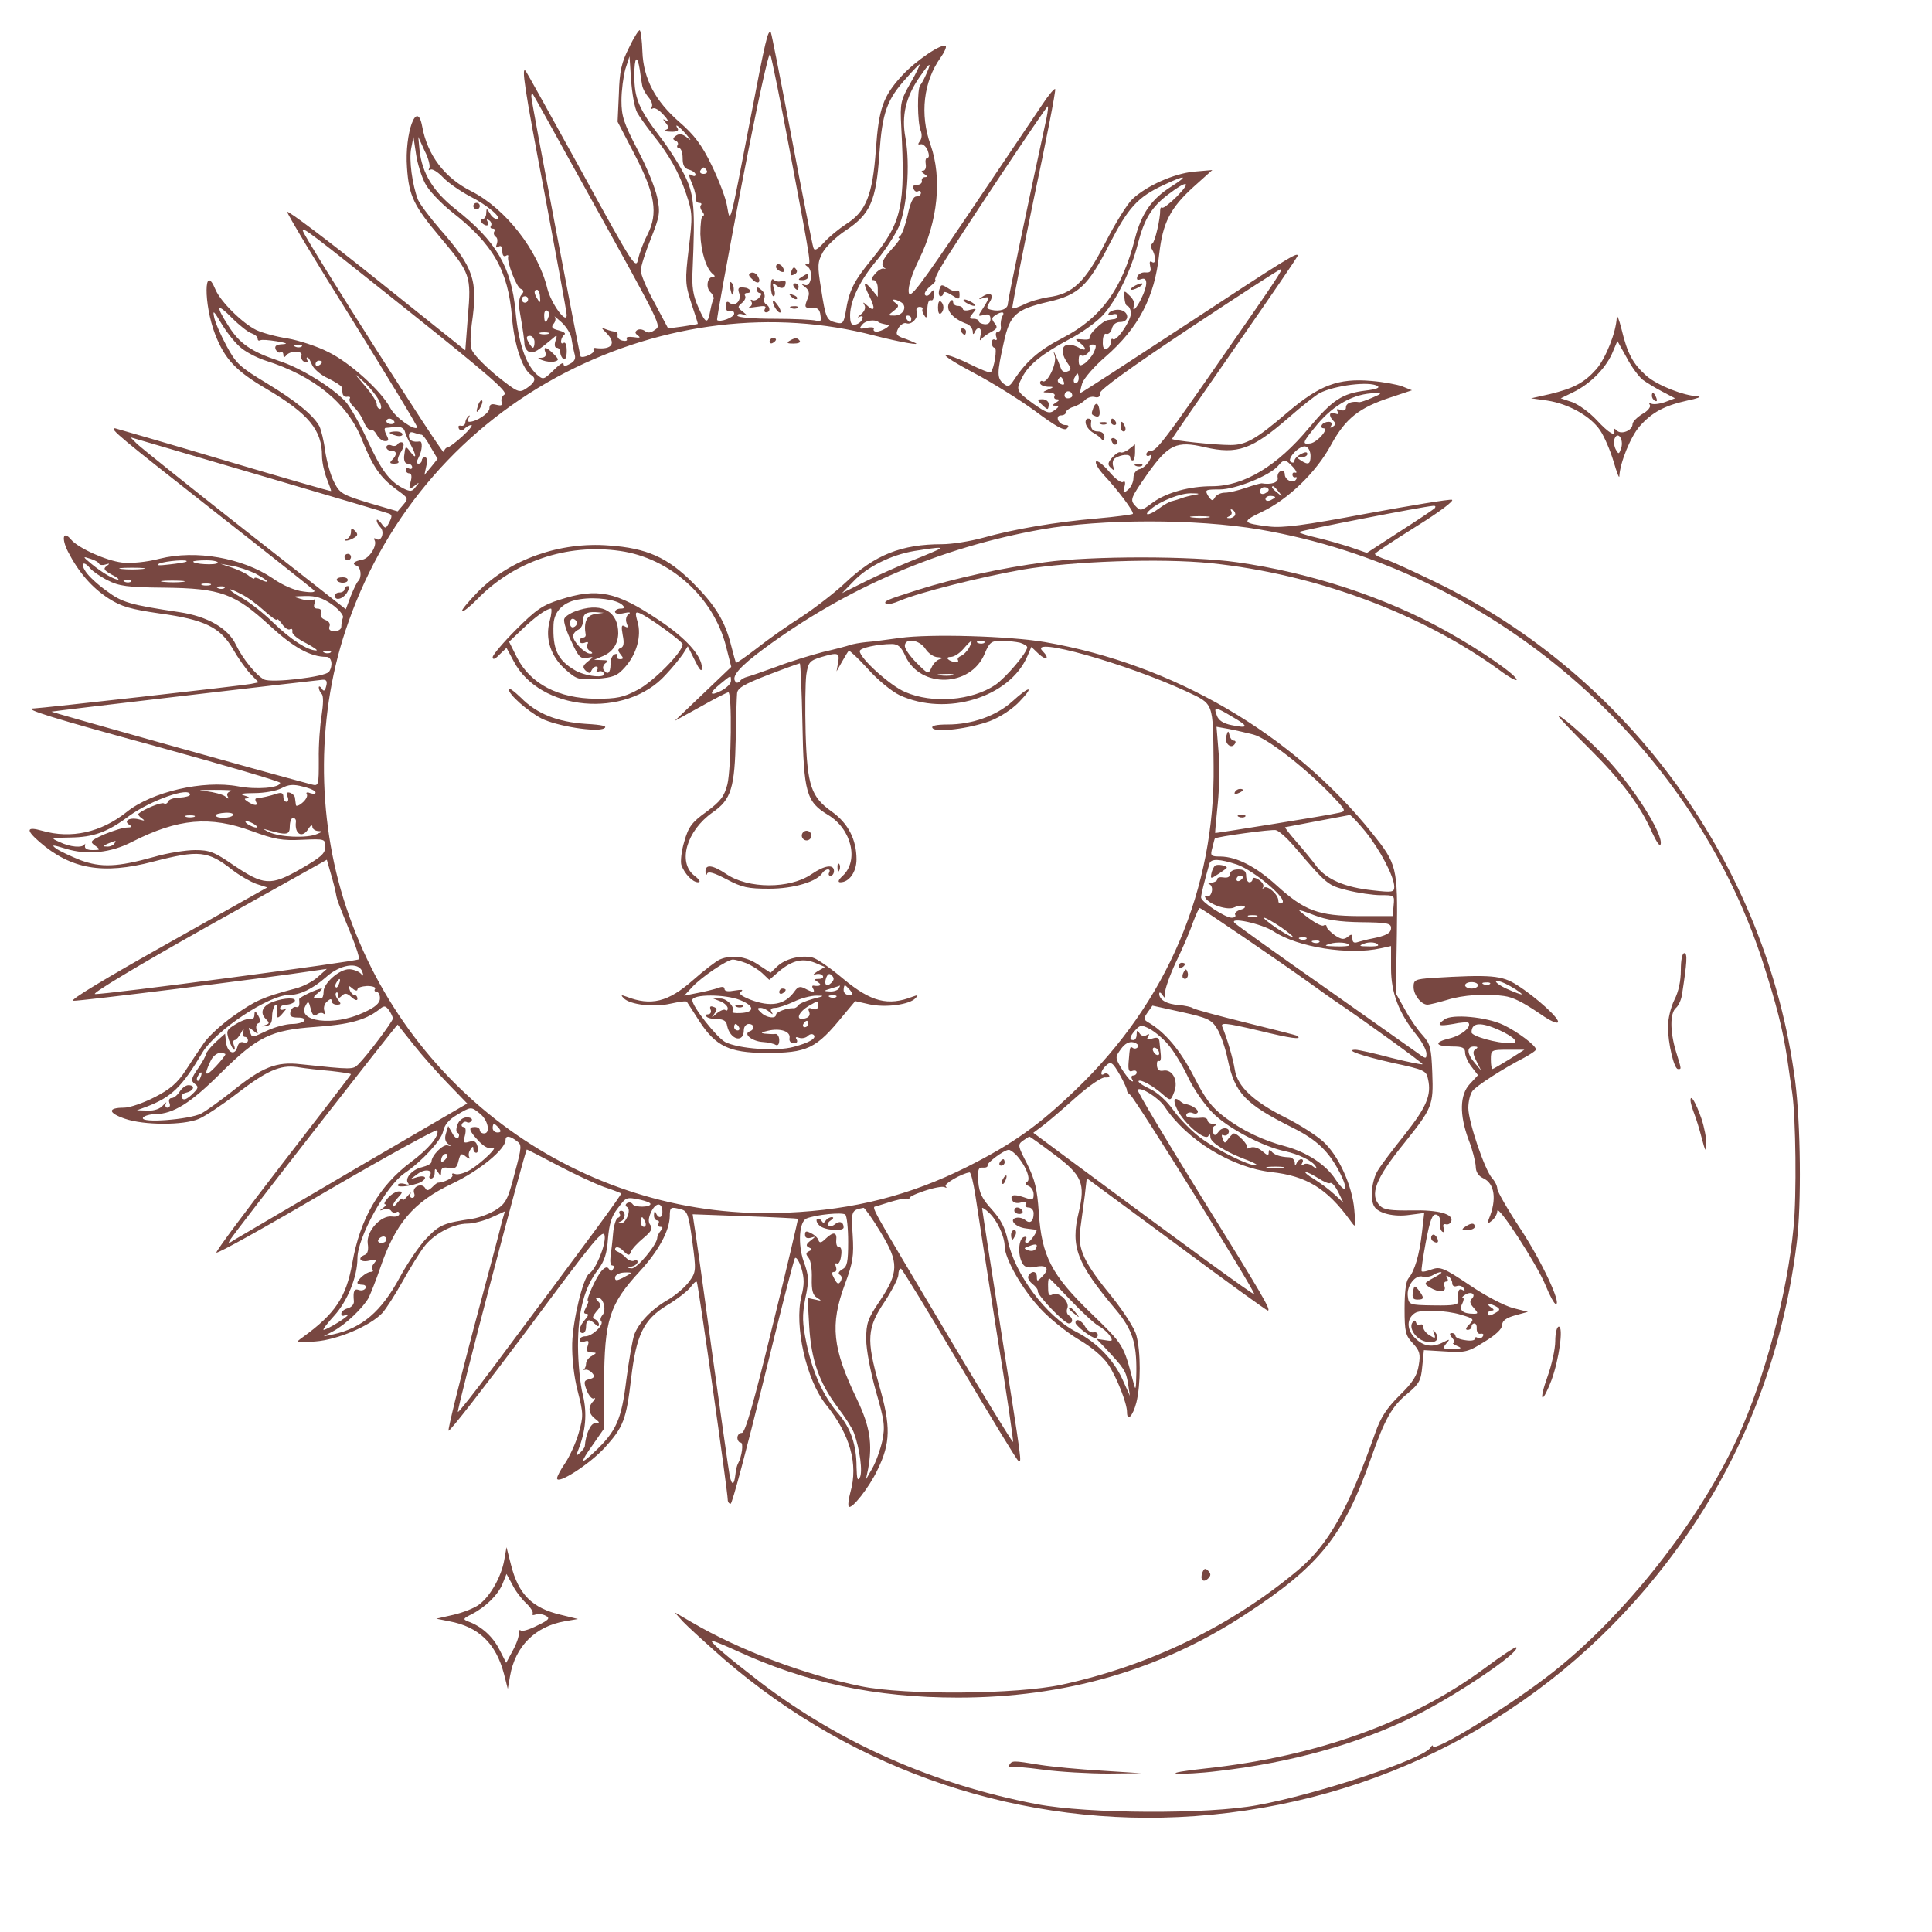 <?xml version="1.0" standalone="no"?>
<!DOCTYPE svg PUBLIC "-//W3C//DTD SVG 20010904//EN"
 "http://www.w3.org/TR/2001/REC-SVG-20010904/DTD/svg10.dtd">
<svg version="1.0" xmlns="http://www.w3.org/2000/svg"
 width="200pt" height="200pt" viewBox="0 0 600 600"
 preserveAspectRatio="xMidYMid meet">

<g transform="translate(0,600) scale(0.1,-0.1)"
fill="rgb(120, 71, 65)" stroke="none">
<path d="M1954 5853 c-24 -47 -30 -74 -32 -144 l-4 -87 53 -102 c64 -123 73
-183 40 -248 -12 -23 -25 -57 -29 -76 -7 -34 -13 -25 -176 272 -93 169 -171
309 -173 311 -15 19 -4 -54 57 -373 38 -203 70 -375 70 -385 -1 -29 -48 36
-60 82 -29 120 -130 249 -236 303 -84 42 -137 113 -153 202 -16 86 -55 -22
-47 -129 6 -88 21 -118 104 -217 93 -111 96 -118 85 -245 l-8 -105 -275 220
c-151 121 -276 215 -278 210 -1 -5 90 -157 203 -337 112 -181 203 -330 201
-333 -10 -10 -70 33 -84 61 -28 53 -125 141 -193 174 -35 18 -92 36 -126 42
-34 5 -78 17 -97 26 -43 21 -111 88 -127 126 -36 87 -37 -45 -1 -139 30 -77
64 -114 160 -170 130 -77 172 -127 172 -208 0 -19 7 -51 15 -71 8 -20 14 -37
13 -38 -2 -1 -151 42 -333 96 -181 54 -334 98 -338 99 -19 0 17 -29 306 -256
166 -130 307 -242 312 -247 6 -6 -5 -8 -33 -4 -26 3 -64 19 -95 41 -95 64
-239 89 -351 61 -43 -11 -87 -15 -117 -12 -50 6 -136 45 -158 71 -25 30 -31 5
-10 -37 33 -64 74 -112 127 -146 39 -25 68 -33 157 -46 140 -19 189 -43 228
-110 16 -28 40 -62 54 -77 l26 -27 -24 -5 c-23 -5 -655 -76 -673 -76 -41 0 60
-31 387 -120 207 -57 377 -107 377 -111 0 -16 -74 -22 -131 -11 -108 20 -268
-17 -346 -80 -79 -63 -172 -84 -262 -58 -49 14 -52 3 -8 -35 97 -84 196 -102
352 -61 143 37 171 34 247 -26 22 -17 55 -36 74 -43 l34 -11 -311 -175 c-189
-106 -304 -175 -292 -177 16 -2 596 70 753 94 l35 5 -28 -25 c-15 -14 -46 -30
-70 -36 -102 -27 -123 -37 -189 -83 -38 -26 -80 -65 -94 -85 -14 -20 -40 -59
-58 -87 -25 -38 -48 -58 -95 -82 -35 -18 -78 -33 -96 -33 -51 0 -50 -16 2 -34
60 -21 182 -21 230 -1 21 9 72 43 115 76 96 74 138 93 192 85 23 -4 69 -9 104
-12 34 -4 62 -8 62 -10 0 -2 -95 -125 -211 -275 -115 -149 -209 -275 -207
-279 2 -5 156 81 343 191 187 109 342 194 343 189 7 -18 -27 -58 -82 -99 -98
-73 -158 -176 -182 -314 -19 -106 -53 -157 -154 -230 -25 -18 -25 -18 39 -13
69 5 170 48 208 88 12 13 40 57 63 98 23 41 53 90 67 108 29 39 90 72 135 72
18 0 52 9 74 19 l42 19 -9 -31 c-4 -18 -44 -169 -89 -336 -44 -167 -79 -308
-77 -314 2 -6 111 135 243 311 212 286 239 319 242 293 3 -29 -28 -104 -48
-116 -19 -12 -51 -144 -53 -217 -1 -44 5 -102 17 -148 18 -71 18 -78 3 -131
-9 -31 -28 -72 -42 -93 -14 -20 -25 -41 -25 -47 0 -21 100 43 148 95 58 64 67
87 82 215 16 136 39 183 111 227 32 19 65 45 74 57 8 11 16 19 19 16 4 -4 96
-652 96 -676 0 -7 4 -13 9 -13 5 0 50 170 101 377 51 208 95 382 99 386 4 4
13 -10 20 -32 9 -31 9 -51 0 -86 -23 -92 15 -261 76 -337 75 -93 101 -185 76
-272 -6 -22 -8 -42 -5 -45 9 -9 63 59 89 114 41 84 42 135 5 264 -40 142 -38
177 19 261 22 34 41 71 41 81 0 11 3 19 8 19 4 -1 85 -134 181 -296 96 -162
178 -297 183 -300 12 -7 13 -19 -52 396 -33 210 -60 384 -60 388 0 3 10 -3 21
-14 25 -22 49 -74 49 -104 0 -38 54 -133 109 -192 30 -33 84 -76 121 -98 41
-24 76 -54 92 -78 26 -39 58 -120 58 -147 0 -32 18 -13 29 29 14 56 14 159 0
209 -5 21 -39 73 -73 116 -91 111 -110 152 -101 215 4 28 10 75 14 104 l6 53
278 -205 c153 -114 281 -206 284 -206 12 0 -16 47 -209 358 -110 178 -198 325
-195 328 10 10 66 -26 84 -53 69 -104 209 -189 331 -203 110 -12 173 -51 245
-150 18 -25 18 -25 13 32 -6 75 -49 170 -97 213 -21 19 -74 53 -118 75 -98 49
-148 96 -156 147 -6 37 -25 101 -39 134 -6 14 9 13 111 -11 102 -25 139 -30
122 -17 -2 2 -74 20 -159 41 -85 21 -159 41 -165 45 -5 4 -25 8 -44 10 -37 2
-61 16 -61 35 0 6 5 4 10 -4 8 -12 10 -11 8 5 -1 11 14 54 33 95 20 41 44 96
53 123 10 26 19 47 22 47 5 0 244 -163 339 -231 39 -28 81 -58 95 -67 87 -59
261 -185 258 -187 -2 -2 -46 7 -98 20 -52 14 -102 25 -110 25 -36 0 18 -19
116 -41 98 -21 104 -24 109 -51 11 -49 -5 -86 -72 -171 -36 -45 -74 -95 -84
-112 -19 -30 -25 -90 -11 -112 13 -21 61 -33 109 -26 l46 6 -7 -61 c-8 -70
-23 -120 -42 -142 -8 -10 -12 -44 -12 -95 0 -71 3 -83 26 -107 21 -23 24 -33
18 -68 -5 -32 -18 -53 -59 -93 -40 -40 -59 -68 -76 -117 -84 -238 -146 -348
-241 -427 -207 -173 -460 -296 -733 -355 -139 -30 -483 -33 -622 -5 -176 36
-378 112 -525 198 l-55 32 25 -28 c14 -15 72 -68 129 -118 407 -351 929 -525
1462 -487 569 41 1082 309 1436 750 240 298 385 644 433 1030 15 122 12 371
-5 503 -87 667 -513 1257 -1118 1550 -62 30 -129 61 -149 68 -21 7 -38 15 -38
19 0 3 58 41 128 85 74 46 120 81 111 83 -9 2 -129 -18 -265 -43 -196 -37
-261 -45 -303 -40 -84 10 -86 15 -23 45 81 38 170 123 216 209 45 82 87 115
185 147 l66 22 -30 12 c-16 6 -59 14 -96 17 -103 9 -161 -13 -261 -98 -98 -84
-129 -101 -177 -101 -48 0 -181 14 -181 19 0 2 88 129 195 283 107 154 195
282 195 286 0 12 -30 -6 -348 -215 -177 -116 -323 -211 -326 -211 -3 0 0 13 5
30 6 16 38 53 72 82 103 90 153 185 167 319 11 97 34 143 107 209 l58 52 -57
-5 c-63 -6 -147 -44 -191 -85 -16 -15 -54 -76 -84 -135 -63 -123 -101 -160
-178 -170 -25 -4 -59 -14 -76 -23 -17 -8 -33 -14 -35 -11 -2 2 28 153 66 337
39 183 69 337 67 343 -1 5 -20 -17 -41 -49 -22 -33 -123 -183 -225 -334 -160
-237 -186 -271 -189 -247 -2 18 10 56 32 101 59 119 72 253 36 356 -34 95 -22
197 31 271 12 17 19 33 16 36 -11 10 -93 -45 -136 -92 -59 -64 -72 -103 -81
-231 -10 -140 -31 -191 -91 -229 -23 -15 -55 -41 -70 -58 -21 -23 -30 -27 -33
-16 -3 8 -33 160 -67 339 -34 179 -63 327 -65 329 -9 10 -16 -19 -64 -270 -65
-338 -62 -325 -72 -269 -4 25 -26 82 -48 127 -31 64 -54 94 -100 134 -75 65
-112 135 -115 219 -1 33 -5 63 -8 66 -2 3 -18 -21 -33 -53z m500 -328 c69
-366 65 -345 52 -345 -7 0 -6 -3 2 -8 18 -12 12 -64 -8 -57 -13 4 -12 3 1 -7
11 -9 14 -19 8 -33 -12 -30 -11 -32 14 -31 16 1 23 -5 25 -23 3 -19 0 -22 -13
-17 -9 3 -68 6 -131 6 -67 0 -114 4 -114 10 0 5 8 7 18 3 15 -5 15 -4 -1 9
-17 13 -17 15 -3 27 9 7 13 17 10 22 -3 5 0 9 5 9 20 0 11 16 -9 17 -17 2 -20
-2 -14 -19 7 -23 -14 -42 -31 -28 -7 6 -11 2 -11 -11 0 -12 5 -18 13 -15 7 3
13 -1 13 -8 0 -12 -44 -28 -53 -20 -2 2 33 193 77 424 49 253 84 413 88 402 4
-9 32 -147 62 -307z m-475 125 c8 -14 29 -43 46 -65 52 -64 83 -119 106 -187
20 -60 20 -69 8 -170 -12 -100 -11 -110 8 -170 12 -35 21 -64 20 -64 -1 -1
-22 -4 -47 -8 l-45 -6 -42 79 c-24 43 -43 88 -43 101 0 12 14 56 31 98 28 71
30 81 20 129 -6 29 -33 96 -61 148 -43 83 -50 104 -50 153 0 31 6 75 12 97
l13 40 5 -75 c3 -41 11 -86 19 -100z m8 133 c2 -15 5 -36 7 -46 1 -10 10 -27
19 -38 10 -11 15 -25 11 -31 -4 -6 -3 -8 3 -5 6 4 21 -5 34 -20 13 -14 17 -22
9 -18 -13 7 -13 6 -2 -7 10 -13 10 -17 0 -21 -7 -3 0 -6 15 -6 16 -1 26 3 22
9 -12 19 2 10 26 -17 16 -19 17 -22 4 -11 -15 12 -25 14 -35 7 -11 -8 -12 -12
-2 -16 6 -2 10 -9 6 -14 -3 -5 0 -9 5 -9 6 0 11 -14 11 -31 0 -22 5 -32 20
-36 11 -3 20 -10 20 -15 0 -5 -4 -6 -10 -3 -13 8 -13 3 2 -32 6 -15 10 -34 9
-40 -1 -7 4 -13 10 -13 7 0 9 -3 6 -7 -4 -3 -2 -12 4 -20 6 -7 7 -13 2 -13 -5
0 -8 -26 -8 -57 2 -56 19 -110 40 -125 6 -5 6 -8 -1 -8 -18 0 -23 -34 -7 -48
7 -7 11 -17 9 -21 -3 -4 -7 -20 -10 -35 -8 -44 -14 -43 -37 9 -17 38 -21 64
-18 119 8 185 5 229 -22 286 -14 30 -50 87 -79 125 -67 88 -80 120 -80 191 0
58 9 67 17 17z m841 -40 c-31 -55 -33 -62 -29 -138 13 -246 2 -295 -90 -408
-58 -71 -72 -98 -83 -168 -6 -32 -9 -36 -29 -31 -30 7 -33 14 -47 105 -12 72
-11 83 5 113 10 18 42 49 71 68 77 51 95 92 105 238 9 129 23 169 86 238 19
22 37 40 39 40 2 0 -10 -26 -28 -57z m50 30 c-7 -16 -15 -32 -20 -37 -10 -13
-9 -115 1 -141 5 -12 4 -25 -2 -33 -7 -10 -7 -12 2 -10 7 2 17 -7 22 -19 5
-14 5 -23 -1 -23 -5 0 -7 -9 -5 -20 2 -11 -2 -20 -8 -20 -7 0 -6 -4 3 -10 10
-6 11 -10 3 -10 -7 0 -12 -6 -10 -12 1 -7 -6 -12 -15 -12 -10 1 -14 -4 -11
-12 3 -8 9 -11 14 -8 5 3 9 0 9 -5 0 -6 -6 -11 -14 -11 -10 0 -19 -20 -27 -57
-7 -32 -18 -61 -23 -65 -6 -4 -7 -8 -3 -8 4 0 -6 -15 -22 -32 -31 -33 -38 -52
-23 -61 4 -2 2 -3 -4 -1 -6 1 -18 -6 -27 -17 -12 -14 -13 -19 -4 -19 7 0 13
-11 13 -26 l0 -26 -17 21 c-27 33 -31 25 -9 -19 20 -40 16 -51 -9 -27 -11 10
-12 9 -6 -1 4 -8 0 -19 -11 -28 -11 -9 -13 -12 -5 -8 9 4 12 2 9 -7 -3 -8 -12
-15 -21 -17 -13 -3 -17 4 -17 30 1 46 32 110 85 172 24 29 54 75 66 101 26 59
36 194 21 277 -13 68 1 127 44 189 32 46 38 49 22 12z m-1066 -348 c251 -453
242 -435 221 -450 -12 -9 -22 -10 -30 -3 -7 5 -17 7 -24 3 -8 -6 -7 -10 2 -17
10 -7 6 -8 -13 -5 -16 2 -25 0 -22 -5 4 -6 -2 -8 -12 -6 -11 2 -18 10 -16 16
1 7 -2 12 -7 12 -5 0 -18 3 -28 7 -17 7 -17 6 0 -11 32 -32 18 -53 -32 -47 -7
2 -10 -2 -7 -7 5 -8 -33 -26 -41 -19 -3 4 -153 792 -153 807 0 7 2 11 4 9 2
-2 73 -130 158 -284z m1438 208 c-56 -257 -120 -564 -120 -576 0 -17 -24 -26
-52 -19 -14 3 -15 7 -5 23 15 23 4 34 -20 19 -16 -10 -16 -11 0 -6 21 7 21 2
0 -31 -17 -26 -17 -26 3 -21 14 4 20 0 20 -13 0 -11 -7 -17 -18 -16 -10 1 -18
5 -18 9 0 4 -7 8 -16 8 -14 0 -15 2 -3 17 13 15 12 16 -8 11 -13 -4 -23 -2
-23 3 0 5 -7 9 -15 9 -8 0 -15 5 -15 12 0 6 -3 8 -7 4 -22 -22 0 -54 50 -72 9
-3 17 -14 18 -23 0 -10 2 -11 6 -3 9 22 25 13 18 -10 -3 -13 -3 -18 2 -12 4 6
18 16 31 23 19 10 21 15 11 27 -10 13 -10 17 2 25 20 13 31 11 22 -3 -4 -7 -6
-21 -5 -30 2 -10 -2 -18 -8 -18 -7 0 -9 -7 -6 -16 3 -8 2 -12 -4 -9 -6 3 -10
-1 -10 -9 0 -9 4 -16 9 -16 9 0 -2 -66 -12 -76 -3 -3 -33 9 -67 26 -34 17 -67
29 -73 27 -6 -2 34 -27 89 -56 55 -29 140 -82 188 -117 63 -47 91 -63 99 -55
8 8 6 11 -5 11 -9 0 -18 7 -22 15 -3 9 0 15 9 15 8 0 15 4 15 9 0 5 10 13 22
17 12 3 29 13 37 21 7 8 22 13 31 10 11 -3 17 1 16 12 -1 10 94 79 279 202
154 102 281 185 283 183 5 -3 -12 -29 -170 -256 -185 -267 -216 -308 -233
-308 -8 0 -15 -5 -15 -11 0 -5 5 -7 11 -3 7 4 7 -1 -1 -16 -7 -12 -21 -25 -31
-27 -12 -3 -19 -14 -19 -28 0 -12 -8 -29 -17 -36 -15 -13 -16 -12 -11 9 4 14
2 20 -5 15 -6 -3 -25 11 -43 33 -18 21 -36 35 -40 31 -4 -4 6 -22 22 -40 46
-49 97 -117 92 -123 -3 -2 -53 -9 -111 -14 -128 -11 -258 -33 -354 -60 -40
-11 -97 -20 -127 -20 -127 0 -209 -33 -301 -120 -33 -31 -94 -78 -135 -105
-41 -26 -104 -70 -138 -97 -35 -27 -65 -48 -66 -46 -2 2 -8 25 -15 52 -19 77
-49 126 -120 197 -78 78 -143 107 -260 115 -152 12 -307 -43 -406 -143 -30
-31 -53 -58 -50 -61 3 -3 23 13 45 35 114 119 280 176 446 152 155 -22 290
-143 329 -297 l16 -63 -88 -84 -88 -84 80 44 c44 25 83 45 87 45 12 0 9 -236
-3 -286 -10 -38 -21 -52 -65 -85 -46 -33 -56 -47 -69 -93 -9 -29 -12 -62 -9
-72 10 -28 35 -54 52 -54 9 0 5 8 -12 21 -52 41 -24 139 57 196 58 40 69 76
72 233 1 63 3 125 4 136 1 17 19 28 96 58 52 20 97 36 99 36 2 0 6 -84 8 -187
4 -215 12 -243 80 -284 73 -44 96 -142 45 -189 -14 -13 -16 -20 -7 -20 27 0
50 32 50 71 0 62 -26 112 -76 148 -65 46 -77 80 -82 244 -2 75 -1 157 2 181 6
39 10 44 45 55 54 16 59 14 54 -16 l-5 -28 17 30 c9 16 18 31 21 34 2 2 29
-23 59 -56 30 -34 74 -70 99 -82 145 -67 342 -7 397 122 l12 28 23 -22 c24
-22 35 -14 12 9 -48 48 260 -39 444 -124 89 -42 85 -31 87 -231 5 -384 -144
-735 -428 -1007 -115 -111 -195 -168 -338 -240 -176 -88 -351 -133 -558 -142
-613 -29 -1174 359 -1370 949 -94 283 -92 607 7 885 119 338 359 613 676 776
303 155 644 196 957 114 81 -21 152 -33 125 -22 -8 4 -25 11 -38 15 -19 8 -21
12 -12 30 7 11 18 18 25 15 17 -6 39 19 32 37 -3 8 1 14 9 14 7 0 11 -3 9 -7
-2 -3 0 -12 6 -20 6 -11 9 -6 9 18 0 17 4 31 9 30 9 -3 11 2 11 25 0 8 -3 7
-10 -3 -5 -8 -13 -11 -17 -6 -4 4 3 16 16 27 13 10 20 19 16 19 -4 0 5 21 21
47 37 63 323 493 328 493 2 0 0 -17 -4 -37z m-1930 -202 c10 -21 48 -61 83
-89 128 -100 175 -181 187 -327 7 -87 33 -163 60 -180 16 -10 12 -23 -15 -41
-23 -15 -26 -14 -95 41 -39 33 -73 68 -76 82 -4 13 -3 47 1 76 20 137 7 175
-100 297 -31 36 -61 76 -67 90 -18 47 -28 124 -21 159 l7 36 8 -53 c4 -29 17
-70 28 -91z m13 46 c-3 -5 -2 -7 4 -4 5 4 23 -7 39 -24 16 -17 54 -43 84 -59
54 -27 104 -70 82 -70 -6 0 -16 8 -21 18 -10 16 -10 16 -11 0 0 -10 -5 -18
-11 -18 -5 0 -7 -4 -4 -10 3 -5 11 -10 16 -10 6 0 7 5 3 12 -4 7 -3 8 5 4 6
-4 9 -12 6 -17 -4 -5 -1 -9 5 -9 6 0 9 -4 5 -9 -3 -5 -1 -12 4 -16 6 -3 7 -13
4 -22 -4 -11 -3 -14 5 -9 8 5 12 0 12 -14 0 -12 4 -18 10 -15 6 4 10 3 8 -2
-4 -17 26 -95 39 -100 10 -4 11 -9 2 -19 -7 -8 -9 -29 -5 -51 11 -63 14 -87
15 -104 1 -9 7 -19 15 -22 13 -5 26 3 75 44 11 10 12 8 6 -10 -4 -12 -2 -21 4
-21 6 0 11 -6 11 -14 0 -8 5 -18 10 -21 6 -4 10 7 10 25 0 19 -4 29 -10 25
-12 -8 -9 17 3 26 5 4 -3 9 -18 13 -21 5 -24 10 -16 20 6 7 8 17 4 22 -4 5 5
-3 21 -17 16 -15 30 -38 31 -52 2 -14 6 -34 9 -45 5 -15 1 -24 -14 -32 -14 -8
-20 -8 -20 0 0 7 -14 -3 -31 -20 -31 -30 -32 -30 -52 -13 -34 31 -57 98 -66
196 -13 139 -61 219 -187 318 -68 54 -103 110 -111 182 l-4 42 20 -44 c12 -23
18 -48 14 -54z m862 -7 c3 -5 -1 -10 -10 -10 -9 0 -13 5 -10 10 3 6 8 10 10
10 2 0 7 -4 10 -10z m1443 -49 c-62 -39 -93 -84 -113 -161 -40 -158 -105 -247
-224 -309 -74 -38 -114 -73 -152 -131 -14 -21 -18 -23 -33 -11 -20 17 -20 32
1 126 19 88 37 104 140 128 92 21 122 49 187 176 60 117 89 149 171 187 68 32
78 30 23 -5z m17 -31 c-21 -21 -42 -37 -45 -35 -4 3 -7 -1 -7 -8 1 -24 -16
-98 -24 -103 -5 -3 -6 -11 -2 -17 13 -21 14 -49 1 -41 -7 5 -9 1 -6 -13 4 -16
1 -20 -15 -19 -11 1 -22 -5 -25 -13 -3 -10 0 -12 12 -8 21 8 21 -19 0 -61 -15
-31 -30 -45 -22 -19 3 6 -4 20 -14 29 -17 17 -18 17 -16 -7 1 -14 5 -25 9 -25
4 0 9 -8 11 -18 6 -20 -45 -96 -56 -85 -3 3 -6 -1 -6 -9 0 -9 -6 -18 -13 -21
-9 -3 -13 4 -12 23 0 16 5 26 11 23 6 -2 14 5 17 16 3 13 13 21 26 21 31 0 28
35 -4 38 -13 1 -27 -4 -31 -10 -5 -8 -2 -9 9 -5 10 3 17 2 17 -3 0 -6 -4 -11
-10 -11 -5 -1 -14 -2 -19 -3 -17 -2 -62 -46 -57 -55 3 -4 -7 -7 -22 -5 -24 2
-25 1 -9 -10 23 -18 22 -29 -2 -16 -47 25 -67 -2 -36 -47 13 -19 13 -22 -1
-27 -9 -3 -17 1 -20 12 -3 9 -10 26 -15 37 -8 18 -9 18 -3 -2 6 -24 -24 -85
-38 -77 -4 3 -8 0 -8 -5 0 -6 10 -11 23 -12 21 0 21 -1 2 -9 -19 -8 -19 -9 3
-9 13 -1 20 -5 17 -11 -3 -5 0 -10 7 -10 9 0 9 -3 -2 -10 -13 -8 -13 -10 -1
-10 11 0 10 -4 -4 -14 -16 -12 -24 -9 -67 21 -53 39 -54 42 -33 82 20 39 63
73 145 117 39 20 86 54 106 76 42 47 87 138 108 222 20 77 43 114 95 153 59
45 73 41 26 -7z m-2381 -360 c237 -189 304 -247 293 -255 -8 -5 -12 -16 -9
-24 3 -10 -1 -12 -17 -8 -15 4 -21 1 -21 -11 0 -15 -40 -42 -63 -42 -4 0 -5 6
-1 13 4 7 3 9 -2 4 -5 -5 -9 -14 -9 -20 -1 -7 -7 -11 -14 -9 -7 1 -9 -2 -6 -9
5 -8 10 -8 18 0 6 6 15 11 21 11 5 0 -7 -16 -28 -35 -21 -19 -42 -35 -47 -35
-4 0 -9 -6 -11 -14 -2 -11 -423 650 -437 686 -6 18 16 1 333 -252z m403 48 c2
-18 0 -20 -7 -8 -12 18 -13 30 -2 30 4 0 9 -10 9 -22z m-37 -8 c0 -5 -4 -10
-10 -10 -5 0 -10 5 -10 10 0 6 5 10 10 10 6 0 10 -4 10 -10z m1159 -9 c20 -13
6 -41 -21 -41 -21 0 -21 0 -2 15 16 13 17 16 4 25 -18 12 0 13 19 1z m-2018
-96 c11 -4 19 -11 19 -16 0 -6 3 -8 8 -6 4 3 27 1 52 -3 29 -5 36 -8 18 -9
-20 -1 -26 -5 -22 -16 4 -8 10 -12 15 -9 5 3 9 -1 9 -8 0 -8 3 -9 8 -3 11 17
55 17 48 0 -2 -7 2 -16 10 -19 9 -3 12 -1 9 4 -3 6 -4 10 0 10 3 0 9 -10 14
-23 5 -12 27 -32 50 -42 22 -11 41 -23 42 -27 1 -5 2 -14 3 -20 1 -7 8 -12 15
-10 7 1 10 -2 7 -6 -3 -5 3 -17 13 -26 11 -10 25 -31 31 -47 7 -16 16 -26 21
-24 4 3 13 -4 19 -15 6 -11 17 -20 26 -20 12 0 12 4 4 20 -6 11 -7 20 -3 21 4
0 19 2 31 3 15 2 26 -3 29 -13 2 -9 11 -28 19 -43 18 -34 18 -47 -1 -22 -16
21 -16 20 -20 -13 -1 -14 3 -23 11 -23 8 0 14 -5 14 -11 0 -5 -4 -7 -10 -4 -5
3 -10 1 -10 -4 0 -6 5 -11 11 -11 7 0 9 -10 4 -27 -6 -24 -5 -25 12 -12 16 13
17 12 4 -3 -11 -15 -16 -16 -40 -4 -43 23 -67 56 -111 151 -23 50 -53 103 -68
119 -42 44 -137 103 -205 125 -87 29 -123 54 -157 108 -42 65 -37 74 11 25 23
-23 50 -44 60 -47z m-29 -48 c18 -14 51 -30 73 -37 151 -48 254 -132 299 -245
34 -85 57 -118 107 -155 38 -27 38 -28 21 -48 l-17 -20 -89 26 c-82 25 -91 30
-108 64 -11 20 -23 64 -28 96 -4 33 -13 68 -18 78 -19 35 -72 78 -164 134 -83
50 -95 61 -124 115 -18 33 -36 74 -39 90 -5 24 -1 20 24 -22 17 -28 45 -63 63
-76z m951 98 c-7 -21 -13 -19 -13 6 0 11 4 18 10 14 5 -3 7 -12 3 -20z m1127
-5 c0 -5 -2 -10 -4 -10 -3 0 -8 5 -11 10 -3 6 -1 10 4 10 6 0 11 -4 11 -10z
m-102 -10 c2 -3 15 -6 30 -9 11 -2 -21 -21 -36 -21 -7 0 -11 4 -8 9 3 4 -7 6
-22 3 -24 -5 -25 -3 -14 10 10 13 38 17 50 8z m-1025 -37 c-7 -2 -19 -2 -25 0
-7 3 -2 5 12 5 14 0 19 -2 13 -5z m-43 -25 c0 -10 -2 -18 -5 -18 -2 0 -9 8
-14 18 -8 14 -6 19 5 19 7 0 14 -9 14 -19z m-723 -14 c-3 -3 -12 -4 -19 -1 -8
3 -5 6 6 6 11 1 17 -2 13 -5z m2460 -18 c-6 -13 -20 -29 -29 -35 -15 -9 -18
-8 -18 11 0 12 3 18 7 15 9 -9 34 13 27 24 -3 5 1 9 9 9 12 0 13 -4 4 -24z
m-2397 -30 c0 -3 -4 -8 -10 -11 -5 -3 -10 -1 -10 4 0 6 5 11 10 11 6 0 10 -2
10 -4z m176 -118 c9 -17 10 -28 4 -28 -5 0 -10 7 -10 15 0 8 -17 34 -37 57
-35 41 -36 42 -4 13 18 -16 39 -42 47 -57z m2174 67 c0 -8 -4 -15 -10 -15 -5
0 -7 7 -4 15 4 8 8 15 10 15 2 0 4 -7 4 -15z m-47 -9 c4 -10 1 -13 -8 -9 -8 3
-12 9 -9 14 7 12 11 11 17 -5z m975 -15 c9 -5 -4 -10 -37 -14 -73 -9 -103 -29
-176 -116 -98 -118 -202 -181 -301 -181 -69 0 -140 -19 -183 -50 -38 -28 -39
-28 -56 -10 -16 18 -14 23 39 99 65 91 90 103 178 82 101 -23 146 -7 259 91
41 36 84 70 97 77 46 24 156 38 180 22z m-948 -30 c0 -4 -6 -8 -14 -8 -8 0
-12 6 -9 14 5 13 23 9 23 -6z m932 -6 c-18 -8 -36 -14 -40 -14 -24 4 -42 -3
-42 -16 0 -9 -6 -12 -17 -8 -11 4 -14 3 -9 -5 5 -8 2 -10 -8 -6 -18 7 -21 -7
-5 -23 8 -8 7 -13 -2 -18 -8 -5 -10 -4 -5 3 4 7 1 12 -8 12 -8 0 -18 -4 -21
-10 -3 -5 -1 -10 5 -10 19 0 -18 -43 -40 -47 -28 -4 -26 2 21 59 52 62 115 96
179 97 23 0 22 -1 -8 -14z m-3038 -73 c3 -5 -1 -9 -9 -9 -8 0 -15 4 -15 9 0 4
4 8 9 8 6 0 12 -4 15 -8z m85 -42 c4 0 17 -17 28 -38 l22 -37 -20 -25 -21 -25
6 28 c4 15 2 27 -4 27 -5 0 -10 -4 -10 -10 0 -5 -5 -10 -10 -10 -7 0 -7 6 0
19 12 23 13 52 3 50 -21 -3 -33 3 -33 17 0 11 5 14 16 10 9 -3 19 -6 23 -6z
m-485 -131 c204 -60 377 -111 384 -114 10 -4 10 -9 1 -27 -11 -21 -12 -21 -25
-3 -8 10 -14 14 -14 9 0 -6 5 -15 11 -21 15 -15 3 -47 -12 -37 -7 4 -9 3 -6
-3 10 -16 -16 -58 -38 -61 -26 -5 -34 -13 -17 -19 13 -5 16 -35 5 -47 -5 -4
-15 -26 -24 -48 l-15 -40 -315 247 c-173 136 -323 256 -334 267 l-20 20 24 -7
c14 -4 191 -56 395 -116z m3246 65 c0 -26 -7 -29 -30 -14 -13 8 -12 10 3 10 9
0 17 5 17 10 0 7 -6 7 -20 0 -11 -6 -20 -15 -20 -21 0 -6 -5 -7 -11 -4 -15 10
29 55 47 48 8 -3 14 -16 14 -29z m-54 -35 c10 -11 13 -19 7 -17 -6 2 -10 -1
-9 -7 0 -5 5 -9 9 -7 5 1 6 -2 2 -7 -8 -14 -35 -2 -35 16 0 8 -6 13 -12 10 -7
-2 -12 -11 -10 -21 3 -14 -19 -22 -50 -17 -4 0 -26 -6 -49 -14 -23 -8 -52 -15
-65 -15 -13 0 -27 -7 -31 -15 -7 -12 -10 -11 -21 5 -11 19 -9 20 35 20 51 0
156 43 182 73 18 22 24 21 47 -4z m-76 -70 c0 -4 -6 -9 -13 -12 -8 -3 -14 0
-14 7 0 7 6 13 14 13 7 0 13 -4 13 -8z m31 -6 c13 -16 12 -17 -3 -4 -17 13
-22 21 -14 21 2 0 10 -8 17 -17z m-261 -10 c-14 -2 -32 -7 -40 -10 -8 -3 -21
-7 -29 -9 -8 -1 -27 -12 -43 -24 -30 -22 -50 -23 -24 -1 31 26 93 50 126 49
26 0 28 -2 10 -5z m250 -7 c0 -2 -7 -6 -15 -10 -8 -3 -15 -1 -15 4 0 6 7 10
15 10 8 0 15 -2 15 -4z m495 -35 c-6 -5 -55 -38 -110 -73 l-100 -65 -52 18
c-28 9 -76 23 -107 30 -31 7 -54 15 -51 17 5 5 385 79 415 81 8 1 10 -2 5 -8z
m-620 -22 c-4 -5 -12 -9 -18 -8 -9 0 -8 2 1 6 6 2 9 10 6 15 -4 7 -2 8 5 4 6
-4 9 -12 6 -17z m-82 -6 c-13 -2 -35 -2 -50 0 -16 2 -5 4 22 4 28 0 40 -2 28
-4z m157 -37 c722 -123 1340 -654 1564 -1342 43 -134 62 -208 76 -299 5 -38
13 -88 16 -110 11 -75 14 -319 4 -417 -20 -208 -89 -467 -173 -651 -120 -261
-348 -551 -573 -729 -130 -103 -374 -253 -374 -231 0 5 -4 2 -8 -5 -23 -35
-350 -144 -537 -178 -154 -29 -528 -27 -685 3 -320 61 -611 190 -858 378 -101
78 -152 121 -152 129 0 3 34 -11 76 -30 216 -100 433 -146 689 -146 332 0 628
85 892 258 230 150 306 244 391 486 43 122 65 161 113 200 37 31 42 41 46 85
l5 50 67 -4 c61 -4 70 -2 121 30 35 21 55 40 55 52 0 13 12 22 40 30 l40 11
-47 12 c-26 7 -86 38 -134 71 -79 53 -91 58 -117 49 -15 -6 -30 -9 -32 -6 -2
2 4 43 13 91 13 68 20 87 32 85 9 -2 14 -12 12 -25 -2 -12 2 -24 7 -28 7 -4 8
0 5 10 -4 10 -2 15 6 13 7 -2 14 2 17 9 8 23 -41 36 -123 34 -64 -1 -86 2 -98
14 -34 34 -15 84 75 195 87 109 91 117 87 218 -3 78 -6 90 -30 117 -15 16 -40
52 -55 80 l-28 50 3 183 c3 209 0 219 -77 315 -248 309 -617 524 -1016 593
-112 19 -357 26 -450 13 -38 -5 -86 -12 -105 -13 -19 -2 -42 -6 -50 -9 -8 -3
-46 -13 -85 -22 -38 -10 -104 -30 -145 -46 -41 -15 -82 -29 -90 -31 -8 -2 -18
-7 -22 -13 -4 -5 -10 -7 -13 -3 -16 16 11 47 88 104 256 189 547 314 862 370
188 33 479 33 675 0z m-991 -60 c-2 -2 -39 -18 -82 -35 -42 -17 -110 -47 -150
-67 l-72 -36 35 36 c43 46 118 83 190 95 67 11 85 12 79 7z m-2611 -47 c2 -4
11 -5 20 -2 13 4 14 3 3 -5 -11 -8 -8 -13 15 -26 16 -8 25 -15 21 -16 -13 0
-49 21 -82 48 -29 24 -29 25 -5 17 14 -4 26 -11 28 -16z m271 7 c-2 -2 -26 -6
-54 -9 -32 -4 -43 -3 -30 3 19 8 93 14 84 6z m97 -4 c-5 -8 -76 -4 -76 4 0 2
18 4 41 4 22 0 38 -4 35 -8z m-395 -18 c7 -8 31 -25 53 -36 35 -18 61 -22 176
-23 176 -2 219 -18 329 -119 73 -67 125 -96 175 -96 16 0 21 -26 8 -46 -10
-16 -179 -36 -202 -24 -25 13 -66 64 -87 107 -24 52 -89 89 -176 102 -154 23
-178 30 -226 66 -27 19 -56 46 -65 60 -18 27 -6 35 15 9z m512 -15 c20 -11 37
-22 37 -25 0 -2 -9 0 -20 6 -11 6 -20 8 -20 4 0 -3 -7 0 -16 7 -9 8 -33 19
-53 26 l-36 12 35 -6 c19 -3 52 -14 73 -24z m-350 14 c-18 -2 -48 -2 -65 0
-18 2 -4 4 32 4 36 0 50 -2 33 -4z m-36 -39 c-3 -3 -12 -4 -19 -1 -8 3 -5 6 6
6 11 1 17 -2 13 -5z m161 -1 c-15 -2 -42 -2 -60 0 -18 2 -6 4 27 4 33 0 48 -2
33 -4z m85 -10 c-7 -2 -19 -2 -25 0 -7 3 -2 5 12 5 14 0 19 -2 13 -5z m44 -9
c-3 -3 -12 -4 -19 -1 -8 3 -5 6 6 6 11 1 17 -2 13 -5z m54 -20 c17 -8 48 -31
70 -51 21 -19 39 -32 39 -27 0 5 7 -2 16 -14 8 -12 20 -20 25 -16 5 3 8 0 7
-8 -2 -7 17 -23 42 -35 24 -13 39 -23 32 -23 -27 0 -79 34 -132 85 -30 30 -75
65 -100 79 -49 28 -48 36 1 10z m280 -31 c22 -16 37 -34 34 -41 -3 -8 -5 -20
-5 -28 0 -8 -9 -14 -21 -14 -14 0 -19 5 -16 14 4 9 -2 17 -13 21 -11 4 -17 12
-13 21 3 8 -1 14 -11 14 -10 0 -13 5 -9 17 4 10 2 14 -4 10 -5 -3 -23 -2 -39
3 -27 8 -26 8 14 9 33 1 54 -6 83 -26z m1843 -138 c9 -14 26 -26 39 -26 14 -1
17 -3 6 -6 -9 -2 -21 -14 -26 -26 -10 -22 -11 -21 -47 15 -20 20 -36 43 -36
52 0 26 45 20 64 -9z m136 4 c-6 -11 -18 -23 -26 -26 -7 -3 -12 -9 -9 -13 6
-10 -21 -7 -31 3 -4 4 0 7 9 7 10 0 27 11 39 25 26 30 32 32 18 4z m47 15 c-3
-3 -12 -4 -19 -1 -8 3 -5 6 6 6 11 1 17 -2 13 -5z m111 0 c12 -4 22 -10 22
-14 0 -17 -67 -95 -99 -117 -73 -49 -195 -59 -280 -22 -46 19 -141 105 -141
127 0 10 57 22 100 22 19 0 29 -9 42 -38 47 -101 203 -96 246 8 15 36 21 40
52 40 19 0 45 -3 58 -6z m-2141 -30 c-3 -3 -12 -4 -19 -1 -8 3 -5 6 6 6 11 1
17 -2 13 -5z m1931 -71 c-10 -2 -28 -2 -40 0 -13 2 -5 4 17 4 22 1 32 -1 23
-4z m-688 -18 c0 -8 -13 -21 -30 -30 -38 -19 -39 -8 -2 22 33 27 32 27 32 8z
m-1257 -16 c-4 -16 -8 -17 -14 -7 -5 7 -9 8 -9 3 0 -6 4 -15 9 -20 6 -6 5 -32
0 -65 -5 -30 -10 -93 -9 -139 0 -81 0 -83 -23 -77 -155 41 -811 225 -807 226
6 2 817 97 842 99 12 1 15 -5 11 -20z m2814 -95 c52 -30 51 -37 -2 -26 -26 5
-41 15 -46 30 -11 28 -5 28 48 -4z m65 -55 c42 -11 155 -98 237 -182 52 -54
53 -56 30 -61 -32 -8 -384 -64 -385 -63 -1 1 3 43 8 92 5 50 6 123 2 164 l-6
74 39 -7 c21 -4 55 -12 75 -17z m-2912 -180 c0 -5 -7 -5 -17 -2 -9 4 -14 2
-10 -4 3 -5 -3 -17 -14 -26 -10 -9 -20 -12 -20 -7 -1 6 -2 15 -3 22 0 6 -7 13
-15 16 -10 3 -12 0 -8 -12 4 -9 2 -16 -3 -16 -6 0 -10 7 -10 16 0 11 -6 14
-21 9 -21 -7 -47 -13 -62 -14 -5 -1 -5 -5 -2 -11 8 -13 -5 -13 -25 0 -13 9
-13 10 0 11 8 0 4 4 -10 8 -18 5 -9 8 30 8 31 0 69 7 84 15 22 12 38 13 67 5
22 -5 39 -13 39 -18z m-263 4 c-10 -3 -14 -9 -10 -16 5 -9 3 -9 -8 0 -8 6 -35
13 -59 16 -31 2 -22 4 25 4 39 0 62 -1 52 -4z m-127 -11 c0 -4 -14 -8 -32 -9
-18 0 -34 -6 -36 -12 -2 -6 -8 -9 -13 -6 -7 5 -63 -18 -79 -32 -2 -2 2 -9 10
-14 11 -8 10 -9 -7 -4 -29 8 -51 -4 -32 -16 10 -6 8 -9 -7 -9 -12 0 -43 -10
-70 -21 -44 -20 -46 -23 -29 -35 18 -13 17 -14 -8 -14 -16 0 -25 5 -23 13 1 6
1 9 -1 5 -7 -12 -45 -9 -78 7 -29 13 -29 13 33 14 72 1 115 16 183 67 66 48
189 92 189 66z m134 -63 c-6 -11 -54 -12 -54 -1 0 4 13 7 30 8 16 1 27 -3 24
-7z m-121 -6 c-7 -2 -19 -2 -25 0 -7 3 -2 5 12 5 14 0 19 -2 13 -5z m3637 -45
c46 -57 90 -141 90 -172 0 -17 -6 -18 -67 -11 -85 9 -142 33 -174 74 -13 18
-41 52 -63 77 -21 24 -37 45 -35 45 3 1 170 32 201 38 3 0 25 -23 48 -51z
m-3321 30 c-5 -40 21 -53 40 -20 6 9 11 11 11 5 0 -7 8 -13 18 -14 14 0 14 -2
-3 -9 -32 -14 -117 -10 -150 6 -16 8 -21 12 -10 8 66 -19 75 -18 75 10 0 14 5
26 10 26 6 0 10 -6 9 -12z m-137 -29 c71 -26 94 -30 156 -27 71 3 72 3 72 -22
0 -21 -13 -32 -77 -69 -93 -53 -114 -51 -209 13 -58 40 -73 46 -118 46 -29 0
-86 -9 -127 -21 -115 -32 -165 -34 -230 -10 -30 12 -64 28 -75 36 -16 12 -11
12 31 -1 66 -20 139 -13 206 22 142 72 241 81 371 33z m8 21 c8 -5 11 -10 5
-10 -5 0 -17 5 -25 10 -8 5 -10 10 -5 10 6 0 17 -5 25 -10z m3227 -66 c106
-124 106 -123 168 -139 32 -8 79 -15 103 -15 43 0 43 0 40 -32 l-3 -33 -105 0
c-126 1 -168 16 -255 95 -65 59 -124 89 -174 90 -31 0 -33 2 -26 27 4 16 7 29
8 29 7 6 176 29 189 26 10 -2 34 -24 55 -48z m-3662 6 c-3 -5 -14 -10 -23 -9
-14 0 -13 2 3 9 27 11 27 11 20 0z m688 -154 c4 -23 6 -27 48 -130 16 -39 26
-72 24 -75 -7 -7 -796 -111 -820 -108 -12 1 131 87 350 210 l370 207 12 -42
c7 -23 14 -51 16 -62z m2799 89 c53 -19 158 -107 140 -119 -7 -4 -12 -1 -12 7
0 19 -34 49 -45 40 -4 -5 -6 -3 -2 2 3 6 -3 16 -14 23 -11 7 -19 8 -19 2 0 -5
-4 -10 -10 -10 -5 0 -10 9 -10 20 0 15 -7 20 -25 20 -15 0 -25 -6 -25 -14 0
-9 -7 -13 -20 -11 -11 2 -20 0 -20 -6 0 -5 -8 -9 -17 -10 -10 0 -13 -3 -7 -5
7 -3 10 -14 7 -24 -3 -11 -10 -17 -16 -13 -6 3 -7 1 -3 -6 13 -21 69 -39 89
-29 10 5 23 7 30 4 7 -2 2 -8 -10 -11 -13 -4 -20 -11 -17 -16 3 -5 -2 -9 -11
-9 -20 0 -95 49 -95 63 0 8 10 49 26 105 5 16 31 15 86 -3z m18 -39 c0 -3 -4
-8 -10 -11 -5 -3 -10 -1 -10 4 0 6 5 11 10 11 6 0 10 -2 10 -4z m367 -140 c80
-1 93 -3 93 -18 0 -16 -15 -24 -60 -33 -12 -2 -30 -7 -41 -10 -14 -5 -19 -2
-19 11 0 13 -3 14 -14 5 -12 -10 -20 -9 -40 4 -14 10 -26 22 -26 27 0 5 -4 7
-9 4 -7 -5 -40 15 -75 45 -5 5 15 -1 45 -13 39 -15 79 -21 146 -22z m-324 17
c-7 -2 -19 -2 -25 0 -7 3 -2 5 12 5 14 0 19 -2 13 -5z m76 -33 c24 -17 40 -30
35 -30 -5 0 -29 14 -53 30 -24 17 -40 30 -35 30 5 0 29 -14 53 -30z m-23 -13
c75 -49 234 -74 332 -52 l32 7 0 -69 c0 -76 24 -139 79 -207 17 -21 31 -47 31
-58 0 -18 -2 -17 -32 5 -18 13 -150 106 -293 207 -143 100 -264 187 -270 193
-22 21 83 -1 121 -26z m101 -23 c-3 -3 -12 -4 -19 -1 -8 3 -5 6 6 6 11 1 17
-2 13 -5z m40 -10 c-3 -3 -12 -4 -19 -1 -8 3 -5 6 6 6 11 1 17 -2 13 -5z m93
-10 c0 -2 -19 -4 -42 -3 -35 1 -38 2 -18 8 23 7 60 4 60 -5z m90 0 c0 -2 -15
-4 -32 -3 -27 0 -29 2 -13 8 18 8 45 4 45 -5z m-3155 -81 c5 -15 4 -16 -6 -5
-7 6 -23 12 -35 12 -30 0 -79 -43 -79 -69 0 -12 -3 -21 -7 -21 -5 0 -13 0 -20
0 -6 0 -3 7 8 15 10 8 16 15 13 15 -13 0 -70 -27 -70 -33 2 -21 0 -27 -11 -24
-6 1 -14 -6 -16 -15 -3 -14 3 -18 23 -18 15 0 24 -4 20 -10 -3 -5 -21 -10 -38
-10 -18 0 -52 -9 -76 -20 -52 -24 -47 -24 -55 -4 -6 15 -4 15 11 3 15 -12 16
-12 10 3 -3 9 -1 18 5 20 8 3 8 9 0 24 -10 16 -11 17 -12 2 0 -10 -6 -15 -12
-13 -7 3 -27 -4 -45 -15 -30 -18 -31 -21 -22 -50 6 -16 13 -30 16 -30 3 0 3 7
-1 15 -3 8 -2 15 3 15 4 0 13 10 20 23 6 12 9 14 7 5 -3 -10 -1 -18 4 -18 6 0
10 -5 10 -11 0 -6 -6 -9 -14 -6 -8 3 -16 -2 -19 -15 -8 -28 -31 -17 -35 15
l-3 27 -30 -27 c-16 -15 -29 -32 -29 -36 0 -4 -11 -25 -25 -45 -22 -32 -23
-38 -10 -48 13 -9 11 -14 -9 -33 -16 -15 -26 -19 -31 -11 -4 7 1 14 14 17 24
6 28 23 6 23 -8 0 -20 -9 -27 -20 -7 -11 -18 -20 -25 -20 -7 0 -10 -7 -7 -15
4 -8 1 -15 -6 -15 -6 0 -8 6 -5 13 4 6 0 4 -8 -5 -9 -11 -27 -18 -48 -17 l-34
1 30 11 c78 30 110 61 174 169 41 68 206 178 268 178 35 0 74 19 115 55 44 40
101 49 113 18z m-72 -38 c-3 -9 -8 -14 -10 -11 -3 3 -2 9 2 15 9 16 15 13 8
-4z m57 -18 c0 6 14 10 30 11 17 0 28 -4 25 -9 -4 -5 -1 -9 4 -9 6 0 11 -9 11
-20 0 -15 -14 -28 -52 -45 -92 -43 -208 -28 -179 22 8 16 10 14 16 -10 5 -20
11 -25 20 -17 6 5 16 6 20 2 5 -4 5 1 2 10 -3 9 1 22 9 28 10 9 14 9 14 1 0
-6 7 -11 16 -11 14 0 14 3 4 15 -7 9 -10 18 -6 22 3 3 6 0 6 -7 0 -11 3 -11
12 -2 9 9 16 8 30 -5 11 -10 18 -11 18 -5 0 7 -4 12 -9 12 -5 0 -12 7 -15 16
-5 14 -4 15 9 4 8 -7 15 -8 15 -3z m110 -90 c0 -9 -79 -114 -107 -142 -17 -17
-18 -17 -179 0 -76 9 -120 -9 -214 -85 -36 -28 -78 -59 -95 -68 -37 -19 -191
-31 -181 -13 4 6 22 11 39 11 55 1 109 34 202 127 115 114 155 134 295 144
103 7 154 21 195 52 18 15 21 15 33 0 6 -9 12 -21 12 -26z m2560 -32 c11 -18
26 -61 33 -96 22 -104 53 -137 203 -212 74 -37 111 -73 145 -139 28 -55 19
-69 -14 -20 -29 45 -89 84 -155 102 -69 18 -134 49 -188 90 -41 31 -61 57 -97
128 -42 81 -89 137 -141 167 -15 9 -15 12 -2 31 l15 21 91 -20 c81 -18 93 -24
110 -52z m-2495 -50 c26 -33 74 -87 107 -121 l59 -61 -348 -203 c-191 -112
-359 -211 -373 -219 -21 -14 -23 -14 -15 -1 15 25 518 670 520 668 1 -2 24
-30 50 -63z m2342 2 c17 -19 45 -65 62 -101 17 -37 52 -87 77 -112 46 -47 156
-105 224 -119 42 -9 86 -30 96 -47 6 -10 3 -9 -9 0 -9 8 -22 10 -28 6 -8 -4
-9 -3 -5 4 4 7 3 12 -3 12 -5 0 -12 -6 -14 -12 -4 -9 -6 -8 -6 2 -1 9 -9 16
-18 16 -28 1 -47 8 -55 19 -5 6 -8 4 -8 -4 0 -11 -4 -10 -20 4 -12 10 -26 15
-37 11 -9 -4 -14 -4 -10 0 6 6 -29 44 -41 44 -3 0 -10 -7 -17 -16 -11 -16 -12
-16 -18 0 -4 9 -3 14 2 11 5 -3 12 -1 15 4 11 18 -17 24 -29 7 -11 -14 -14
-14 -18 -2 -3 8 -1 17 6 20 7 2 4 5 -5 5 -10 1 -18 6 -18 12 0 5 -8 9 -17 8
-35 -3 -54 1 -48 11 3 5 12 7 20 3 8 -3 15 -1 15 5 0 8 -24 23 -40 23 -3 1
-10 5 -16 10 -21 17 -22 -3 -3 -36 26 -43 85 -90 92 -72 3 7 6 5 6 -5 1 -17
51 -48 120 -73 20 -8 29 -14 21 -14 -23 -1 -118 46 -171 85 -26 19 -64 57 -84
85 -22 31 -51 57 -75 68 -22 10 -37 21 -34 24 7 6 47 -16 79 -45 20 -17 21
-17 32 12 13 34 -6 71 -35 65 -12 -2 -18 3 -19 16 -1 11 2 17 6 14 5 -2 7 6 6
18 -1 12 -3 30 -4 40 -1 14 -6 17 -22 12 -16 -5 -19 -4 -14 5 6 9 4 11 -5 5
-7 -4 -16 -2 -21 6 -7 11 -9 10 -9 -3 0 -10 -4 -18 -10 -18 -14 0 -12 11 6 31
15 16 19 17 44 4 15 -8 41 -29 57 -48z m-93 -8 c-3 -5 -10 -7 -15 -4 -10 7
-10 6 -14 -43 -2 -25 1 -32 11 -28 8 3 14 1 14 -4 0 -6 -5 -10 -11 -10 -5 0
-7 -5 -3 -12 4 -6 3 -8 -3 -5 -6 4 -20 22 -31 40 -19 33 -19 34 -1 59 13 18
26 24 39 21 11 -3 17 -9 14 -14z m66 -20 c0 -6 -4 -7 -10 -4 -5 3 -10 11 -10
16 0 6 5 7 10 4 6 -3 10 -11 10 -16z m-2900 -3 c0 -3 -13 -20 -30 -38 -32 -34
-38 -29 -17 15 6 15 20 27 30 27 9 0 17 -2 17 -4z m2779 -66 c12 -22 21 -42
21 -46 -1 -4 4 -10 10 -14 14 -9 390 -613 385 -619 -3 -3 -194 136 -573 417
l-113 84 28 21 c15 11 62 51 103 88 43 38 82 65 93 63 9 -1 15 2 11 7 -3 5
-10 7 -15 4 -13 -9 -11 9 3 23 18 18 22 15 47 -28z m-2856 -5 c-3 -9 -8 -14
-10 -11 -3 3 -2 9 2 15 9 16 15 13 8 -4z m868 -114 c25 -20 33 -61 12 -61 -7
0 -13 5 -13 10 0 6 -7 10 -15 10 -22 0 -19 -11 11 -43 17 -18 32 -26 42 -22
25 9 -27 -42 -66 -67 -18 -11 -39 -17 -48 -14 -8 3 -12 2 -9 -3 4 -8 -24 -23
-45 -24 -3 0 -11 -7 -19 -15 -11 -10 -16 -11 -21 -1 -11 17 -41 3 -34 -16 3
-8 1 -15 -6 -15 -6 0 -8 6 -5 13 4 6 -1 3 -9 -7 -9 -11 -16 -16 -16 -10 0 5
-7 0 -15 -10 -8 -11 -15 -16 -15 -11 0 5 7 17 17 27 14 15 14 18 1 18 -8 0
-23 -9 -33 -20 -10 -11 -14 -20 -9 -20 5 0 2 -5 -6 -11 -13 -9 -12 -10 2 -5
10 3 20 1 23 -5 4 -5 11 -7 16 -4 5 4 9 1 9 -5 0 -6 -10 -10 -22 -8 -35 5 -81
-46 -76 -84 3 -19 0 -32 -9 -35 -25 -10 -14 -25 14 -18 22 5 25 4 15 -8 -7 -8
-9 -17 -5 -20 3 -4 1 -7 -6 -7 -13 0 -41 -24 -41 -34 0 -3 7 -6 16 -6 8 0 12
-5 9 -11 -4 -6 -13 -8 -21 -5 -14 5 -18 -4 -15 -35 1 -9 -7 -19 -19 -22 -11
-3 -20 -10 -20 -17 0 -6 5 -8 10 -5 6 3 10 4 10 1 0 -6 -65 -46 -75 -46 -4 0
11 20 33 44 41 45 72 121 72 178 0 65 89 226 147 265 53 36 113 101 119 129 4
20 18 37 42 51 45 27 45 27 73 4z m58 -44 c8 -10 7 -14 -4 -14 -8 0 -15 6 -15
14 0 7 2 13 4 13 2 0 9 -6 15 -13z m55 -40 c17 -12 17 -17 -6 -102 -20 -78
-27 -92 -56 -111 -18 -12 -51 -25 -75 -29 -88 -13 -101 -18 -141 -59 -22 -22
-61 -79 -85 -124 -57 -105 -116 -156 -206 -176 l-30 -6 30 16 c39 21 93 73
110 104 7 15 23 55 35 90 47 140 104 207 224 264 86 41 166 107 166 136 0 14
13 13 34 -3z m1671 -43 c86 -64 96 -90 75 -179 -26 -107 -6 -158 115 -302 51
-61 65 -103 64 -193 -1 -59 -2 -62 -10 -30 -30 114 -29 113 -130 211 -124 120
-154 178 -163 314 -5 73 -12 101 -36 150 -29 56 -30 60 -14 72 10 7 19 13 21
13 2 0 37 -25 78 -56z m-1543 -33 c51 -27 116 -57 143 -67 28 -9 52 -19 54
-20 3 -3 -99 -141 -398 -541 -58 -78 -107 -140 -109 -138 -5 4 209 815 214
815 2 0 45 -22 96 -49z m1423 33 c28 -29 48 -76 35 -84 -8 -5 -7 -9 4 -13 9
-4 16 -15 16 -26 0 -18 -3 -19 -31 -9 -32 11 -45 7 -34 -12 4 -6 16 -8 27 -4
14 4 18 2 14 -5 -4 -6 0 -11 8 -11 9 0 16 -8 16 -18 0 -25 -11 -34 -26 -21 -7
6 -20 9 -28 7 -24 -5 -3 -29 30 -33 16 -2 30 -4 32 -4 7 -2 -20 -41 -29 -41
-6 0 -7 5 -3 11 4 7 1 10 -7 7 -16 -6 -19 -55 -4 -81 7 -13 18 -16 42 -11 36
7 44 -7 18 -32 -13 -14 -15 -14 -15 0 0 19 -16 21 -26 4 -4 -6 2 -17 12 -25
10 -8 18 -18 17 -23 -3 -11 82 -100 96 -100 14 0 14 17 0 25 -6 4 -8 14 -4 23
7 20 -27 52 -46 42 -11 -6 -14 -1 -14 21 -1 16 1 29 3 29 2 0 32 -31 67 -68
35 -37 74 -73 87 -80 13 -7 29 -21 35 -31 10 -16 8 -17 -15 -13 l-27 4 27 -28
c59 -63 65 -72 71 -110 l6 -39 -23 51 c-28 62 -81 116 -144 148 -92 47 -191
179 -212 283 -9 41 -22 66 -50 97 -30 33 -39 51 -42 86 -2 38 0 45 14 44 10
-1 16 2 15 7 -2 8 50 47 65 48 4 1 14 -6 23 -15z m828 -41 c-13 -2 -33 -2 -45
0 -13 2 -3 4 22 4 25 0 35 -2 23 -4z m-954 -85 c6 -40 35 -228 65 -418 31
-189 54 -346 52 -348 -2 -2 -89 140 -193 315 -262 440 -247 412 -231 417 65
21 87 26 99 23 8 -2 10 -1 4 1 -5 3 14 13 44 23 29 10 59 16 65 12 6 -3 7 -2
3 3 -7 7 50 40 74 43 4 1 12 -32 18 -71z m1065 53 c17 -11 33 -18 37 -15 5 3
16 -10 25 -28 l16 -33 -28 26 c-16 15 -45 36 -64 48 -19 11 -30 21 -25 21 6 0
23 -9 39 -19z m-2105 -67 c17 -4 31 -9 31 -13 0 -11 -49 -11 -55 -1 -4 6 -11
7 -17 4 -6 -4 -7 -9 0 -13 13 -8 -4 -51 -20 -50 -10 0 -10 2 0 6 15 6 16 33 1
33 -5 0 -8 -4 -5 -9 4 -5 1 -11 -5 -13 -6 -2 -13 -24 -15 -48 -2 -25 -6 -57
-8 -72 -2 -16 0 -28 5 -28 6 0 7 -5 3 -11 -5 -8 -8 -8 -13 0 -5 8 -12 6 -23
-6 -17 -19 -50 -93 -42 -93 3 0 0 -9 -6 -20 -8 -15 -8 -20 1 -20 8 0 6 -7 -4
-18 -19 -21 -22 -42 -7 -42 6 0 10 9 10 20 0 23 10 26 28 8 8 -8 12 -9 12 -1
0 6 -6 13 -12 16 -10 3 -8 9 4 24 14 15 15 22 6 31 -9 9 -9 12 -1 12 17 0 27
-39 14 -54 -6 -7 -8 -16 -4 -19 10 -11 -28 -47 -49 -47 -10 0 -18 -5 -18 -11
0 -6 7 -8 16 -5 12 4 14 1 9 -14 -5 -15 -2 -20 12 -20 17 -1 17 -1 1 -11 -10
-5 -18 -16 -18 -24 0 -7 -3 -15 -7 -18 -5 -2 -3 -2 4 -1 6 2 16 -3 22 -10 9
-10 7 -15 -8 -19 -18 -4 -19 -8 -9 -35 7 -17 17 -28 22 -25 6 3 5 0 -1 -8 -18
-18 -16 -39 5 -55 15 -12 16 -13 0 -14 -14 0 -29 -34 -32 -72 -1 -4 -7 -13
-15 -20 -12 -11 -13 -10 -6 7 24 60 29 116 15 173 -8 31 -15 100 -15 152 0
107 19 181 63 238 19 26 27 49 30 95 4 46 11 70 30 94 27 36 26 36 71 27z m68
-34 c2 -22 -12 -27 -20 -7 -3 7 -6 5 -6 -5 -1 -10 4 -18 10 -18 5 0 7 -4 4
-10 -3 -5 -1 -10 6 -10 8 0 8 -4 1 -12 -6 -7 -11 -17 -11 -23 -2 -22 -63 -95
-79 -94 -15 1 -15 2 1 6 9 2 17 9 17 14 0 6 -5 7 -10 4 -6 -3 -17 0 -25 8 -8
9 -20 17 -27 20 -7 2 -10 8 -6 12 4 4 15 0 24 -10 15 -15 19 -15 23 -3 3 9 21
28 39 43 24 20 30 30 22 40 -7 9 -7 20 1 39 14 31 34 34 36 6z m59 4 c19 -5
23 -18 34 -99 12 -90 12 -95 -9 -124 -12 -17 -41 -42 -64 -56 -53 -30 -92 -71
-107 -109 -6 -17 -17 -81 -25 -142 -15 -123 -31 -159 -99 -223 -45 -43 -46
-35 -3 25 l32 46 1 141 c1 198 16 246 111 349 59 64 92 126 93 171 0 29 3 30
36 21z m619 -71 c57 -94 57 -124 -4 -215 -36 -53 -41 -68 -41 -117 0 -32 13
-100 30 -161 27 -93 29 -110 20 -155 -6 -27 -20 -66 -31 -85 l-20 -35 7 33
c14 78 6 131 -34 215 -77 160 -85 232 -38 359 25 67 28 88 24 153 -5 75 -4 77
34 84 3 0 28 -34 53 -76z m-101 -29 c0 -63 -3 -78 -18 -86 -12 -7 -14 -13 -8
-17 7 -4 7 -12 3 -20 -7 -11 -11 -9 -20 8 -9 16 -9 21 0 21 6 0 8 7 5 16 -3 8
-2 13 3 10 5 -3 11 7 13 23 3 18 0 29 -6 28 -6 -1 -10 8 -9 21 3 26 -9 28 -33
5 -13 -13 -19 -14 -22 -5 -2 7 -12 17 -23 22 -15 8 -19 7 -19 -4 0 -10 6 -13
18 -10 16 5 16 4 -1 -9 -14 -11 -15 -16 -5 -21 11 -5 11 -7 0 -12 -10 -5 -10
-9 -1 -20 7 -8 11 -37 10 -64 -1 -37 3 -52 16 -60 16 -10 15 -11 -5 -6 l-24 5
5 -87 c6 -105 31 -176 88 -252 23 -30 46 -66 51 -80 18 -49 28 -122 18 -139
-7 -12 -9 -3 -10 33 0 68 -18 120 -55 164 -48 55 -81 129 -100 218 -14 67 -14
88 -4 142 12 56 11 70 -5 114 -19 54 -14 125 9 134 30 12 111 20 120 12 5 -4
9 -42 9 -84z m-156 71 c1 -1 -34 -151 -79 -333 -58 -239 -85 -332 -95 -332 -8
0 -14 -7 -14 -15 0 -8 5 -15 10 -15 10 0 4 -43 -8 -65 -3 -5 -7 -20 -8 -33 -4
-35 -11 -37 -18 -5 -3 15 -28 192 -56 393 -27 201 -52 377 -55 392 l-4 27 162
-6 c89 -3 163 -7 165 -8z m-474 -10 c3 -8 1 -15 -4 -15 -6 0 -10 7 -10 15 0 8
2 15 4 15 2 0 6 -7 10 -15z m-804 -55 c0 -5 -7 -10 -16 -10 -8 0 -12 5 -9 10
3 6 10 10 16 10 5 0 9 -4 9 -10z m2016 -29 c-4 -6 -14 -7 -23 -4 -15 6 -14 7
3 13 22 9 29 6 20 -9z m-1257 -75 c-2 -2 -14 -9 -26 -15 -18 -9 -23 -9 -23 1
0 8 12 15 27 16 14 1 25 0 22 -2z m2494 -14 c-31 -17 -32 -18 -13 -30 28 -17
53 -16 46 3 -3 8 -1 15 5 15 6 0 7 5 3 12 -4 7 -3 8 4 4 7 -4 12 -14 12 -21 0
-8 6 -12 14 -9 8 3 17 0 22 -7 4 -8 3 -10 -4 -5 -12 7 -16 -4 -13 -34 1 -12
-13 -15 -76 -14 -77 1 -78 2 -81 29 -4 32 24 68 47 60 9 -2 23 0 31 5 8 5 20
10 25 9 6 0 -5 -8 -22 -17z m118 -65 c-8 -8 -6 -16 6 -29 14 -16 14 -18 0 -18
-34 0 -47 11 -36 31 5 10 6 19 2 19 -4 0 -1 4 7 9 18 12 35 2 21 -12z m78 -26
c11 -7 9 -11 -8 -20 -14 -8 -21 -8 -21 -1 0 5 6 10 13 10 8 0 7 4 -3 10 -8 5
-10 10 -5 10 6 0 16 -4 24 -9z m-112 -24 c41 -12 42 -14 26 -30 -11 -11 -13
-17 -5 -17 7 0 12 5 12 10 0 6 4 10 9 10 5 0 8 -8 7 -17 0 -10 5 -17 12 -15 8
1 11 -2 7 -8 -3 -6 -11 -8 -16 -5 -5 4 -9 2 -9 -3 0 -5 -13 -7 -30 -4 -16 2
-30 8 -30 13 0 5 -5 9 -11 9 -8 0 -8 -5 1 -15 7 -8 9 -15 4 -16 -5 0 0 -4 11
-9 17 -7 14 -9 -14 -9 -30 -1 -32 1 -20 16 13 15 12 15 -8 5 -34 -18 -62 -14
-89 13 -26 26 -26 60 0 77 17 12 97 9 143 -5z"/>
<path d="M2410 5171 c0 -5 7 -11 14 -14 10 -4 13 -1 9 9 -6 15 -23 19 -23 5z"/>
<path d="M2457 5156 c-4 -10 -1 -13 8 -9 8 3 12 9 9 14 -7 12 -11 11 -17 -5z"/>
<path d="M2333 5153 c-10 -4 -9 -9 3 -20 17 -18 30 -11 17 10 -4 8 -14 12 -20
10z"/>
<path d="M2490 5140 c-13 -8 -12 -10 3 -10 9 0 17 5 17 10 0 12 -1 12 -20 0z"/>
<path d="M2394 5110 c0 -16 4 -30 8 -30 5 0 6 10 2 22 -6 19 -5 21 8 11 15
-13 28 -8 28 10 0 5 -6 7 -14 4 -7 -3 -18 -1 -23 4 -6 6 -9 -2 -9 -21z"/>
<path d="M2268 5103 c5 -21 7 -23 10 -9 2 10 0 22 -6 28 -6 6 -7 0 -4 -19z"/>
<path d="M2465 5110 c3 -5 8 -10 11 -10 2 0 4 5 4 10 0 6 -5 10 -11 10 -5 0
-7 -4 -4 -10z"/>
<path d="M2350 5101 c0 -6 5 -11 10 -11 6 0 5 -6 -2 -14 -7 -8 -17 -11 -22 -8
-5 3 -6 0 -2 -6 3 -5 0 -13 -6 -15 -7 -3 2 -3 21 0 24 4 32 3 27 -5 -4 -7 -2
-12 3 -12 14 0 14 17 0 25 -6 4 -8 13 -5 20 3 8 -2 19 -10 25 -10 9 -14 9 -14
1z"/>
<path d="M2457 5079 c7 -7 15 -10 18 -7 3 3 -2 9 -12 12 -14 6 -15 5 -6 -5z"/>
<path d="M2400 5064 c0 -13 18 -39 24 -34 2 3 -2 14 -10 24 -8 11 -14 16 -14
10z"/>
<path d="M2458 5043 c7 -3 16 -2 19 1 4 3 -2 6 -13 5 -11 0 -14 -3 -6 -6z"/>
<path d="M2917 5100 c-3 -11 -1 -20 4 -20 5 0 9 5 9 10 0 6 11 3 25 -6 23 -15
25 -15 25 2 0 9 -3 14 -7 11 -3 -4 -16 -1 -29 8 -20 13 -22 12 -27 -5z"/>
<path d="M2913 5045 c0 -14 3 -22 8 -19 5 3 9 11 9 19 0 8 -4 16 -9 19 -5 3
-8 -5 -8 -19z"/>
<path d="M3000 5060 c8 -5 20 -10 25 -10 6 0 3 5 -5 10 -8 5 -19 10 -25 10 -5
0 -3 -5 5 -10z"/>
<path d="M2985 4970 c3 -5 8 -10 11 -10 2 0 4 5 4 10 0 6 -5 10 -11 10 -5 0
-7 -4 -4 -10z"/>
<path d="M2390 4939 c0 -5 5 -7 10 -4 6 3 10 8 10 11 0 2 -4 4 -10 4 -5 0 -10
-5 -10 -11z"/>
<path d="M2451 4941 c-9 -6 -6 -8 13 -8 14 0 23 3 20 8 -7 11 -15 11 -33 0z"/>
<path d="M3396 4735 c-8 -22 -8 -22 7 -28 9 -3 13 2 12 14 -2 26 -11 33 -19
14z"/>
<path d="M3372 4684 c2 -9 12 -22 23 -28 11 -6 23 -15 27 -21 4 -6 8 -2 8 8 0
10 -8 17 -20 17 -18 0 -25 10 -21 33 0 4 -4 7 -10 7 -6 0 -9 -7 -7 -16z"/>
<path d="M3450 4690 c0 -5 5 -10 11 -10 5 0 7 5 4 10 -3 6 -8 10 -11 10 -2 0
-4 -4 -4 -10z"/>
<path d="M3418 4683 c7 -3 16 -2 19 1 4 3 -2 6 -13 5 -11 0 -14 -3 -6 -6z"/>
<path d="M3480 4675 c0 -8 4 -15 10 -15 5 0 7 7 4 15 -4 8 -8 15 -10 15 -2 0
-4 -7 -4 -15z"/>
<path d="M3452 4631 c2 -7 7 -12 11 -12 12 1 9 15 -3 20 -7 2 -11 -2 -8 -8z"/>
<path d="M3506 4605 c-10 -8 -22 -12 -26 -10 -4 3 -15 -4 -25 -15 -15 -17 -16
-23 -5 -33 10 -10 12 -9 7 5 -3 10 -1 21 6 25 19 12 47 14 47 3 0 -6 3 -10 8
-10 4 0 7 11 7 25 0 14 0 25 0 25 0 0 -9 -7 -19 -15z"/>
<path d="M3528 4553 c7 -3 16 -2 19 1 4 3 -2 6 -13 5 -11 0 -14 -3 -6 -6z"/>
<path d="M1740 4138 c-55 -17 -75 -31 -137 -93 -40 -40 -73 -79 -73 -86 0 -9
8 -6 21 8 l22 21 22 -41 c81 -156 348 -180 472 -43 21 22 45 52 54 65 l15 24
22 -44 c14 -29 21 -37 22 -24 0 38 -49 93 -135 150 -131 88 -190 100 -305 63z
m193 -17 c8 -8 7 -11 -6 -11 -9 0 -17 -5 -17 -10 0 -6 12 -8 28 -4 17 4 23 2
14 -3 -7 -6 -10 -17 -6 -28 6 -14 4 -16 -6 -10 -10 6 -11 0 -6 -28 5 -24 3
-36 -6 -39 -10 -4 -10 -8 -1 -20 10 -12 10 -15 -2 -15 -8 0 -11 5 -8 10 3 5 0
8 -8 5 -8 -3 -14 -17 -13 -31 0 -28 -10 -35 -22 -16 -3 6 0 15 7 20 10 6 7 9
-11 9 l-25 1 24 10 c33 13 50 38 51 72 0 66 -47 95 -120 73 -25 -7 -46 -20
-48 -29 -2 -9 8 -40 23 -70 21 -47 29 -54 48 -50 21 4 22 4 3 -11 -16 -13 -18
-18 -7 -29 11 -9 14 -9 18 1 3 6 9 12 14 12 6 0 7 -5 3 -12 -4 -6 -3 -8 4 -4
6 3 13 2 17 -4 11 -18 -59 -11 -92 10 -52 31 -67 65 -64 141 2 42 32 71 82 78
50 8 115 -1 132 -18z m-226 -50 c-15 -55 4 -111 50 -151 34 -30 40 -32 96 -28
52 4 64 9 88 36 36 40 52 97 39 141 -8 28 -7 32 6 27 26 -10 134 -88 134 -97
0 -24 -91 -116 -139 -141 -45 -24 -65 -28 -130 -28 -117 1 -204 46 -246 129
l-24 48 42 40 c39 37 73 62 88 63 3 0 2 -18 -4 -39z m141 22 c-26 -4 -36 -25
-29 -65 0 -5 -3 -8 -9 -8 -5 0 -10 -5 -10 -11 0 -6 7 -8 16 -5 9 4 13 2 8 -5
-4 -6 0 -15 7 -20 10 -6 11 -9 2 -9 -17 0 -53 37 -53 54 0 8 7 16 15 20 8 3
15 14 15 24 0 25 9 32 39 31 l26 -2 -27 -4z m-56 -28 c0 -5 -5 -11 -11 -13 -6
-2 -11 4 -11 13 0 9 5 15 11 13 6 -2 11 -8 11 -13z"/>
<path d="M1580 3859 c0 -16 58 -67 101 -90 47 -24 172 -44 195 -31 12 7 -5 11
-57 14 -88 6 -152 31 -202 82 -21 20 -37 32 -37 25z"/>
<path d="M3143 3821 c-49 -44 -124 -71 -200 -71 -36 0 -52 -4 -47 -11 9 -15
115 -2 179 22 29 11 68 36 90 59 49 51 34 52 -22 1z"/>
<path d="M2490 3405 c0 -8 7 -15 15 -15 8 0 15 7 15 15 0 8 -7 15 -15 15 -8 0
-15 -7 -15 -15z"/>
<path d="M2601 3304 c0 -11 3 -14 6 -6 3 7 2 16 -1 19 -3 4 -6 -2 -5 -13z"/>
<path d="M2191 3293 c0 -10 3 -13 5 -6 4 8 23 2 61 -18 47 -25 66 -29 132 -29
75 0 149 22 165 49 4 6 12 11 17 11 6 0 7 -4 4 -10 -3 -5 -1 -10 4 -10 6 0 11
7 11 15 0 22 -29 18 -70 -10 -67 -46 -197 -46 -265 1 -42 28 -65 31 -64 7z"/>
<path d="M2235 3020 c-11 -5 -48 -33 -83 -64 -77 -68 -130 -81 -207 -51 -16 6
-18 5 -8 -5 19 -20 93 -29 145 -17 27 6 49 9 51 6 1 -2 20 -30 40 -62 50 -76
92 -96 202 -97 133 0 159 12 245 118 l36 43 44 -10 c50 -11 125 -1 143 19 10
10 8 11 -8 5 -77 -30 -129 -17 -216 55 -39 33 -82 63 -95 66 -35 9 -85 -3
-110 -27 l-21 -20 -38 25 c-38 26 -83 32 -120 16z m82 -11 c15 -6 38 -20 50
-31 l22 -21 31 27 c41 34 73 41 111 26 l31 -13 -24 -14 c-12 -8 -15 -12 -6 -9
10 3 20 1 23 -4 4 -6 -2 -10 -12 -10 -15 0 -16 -2 -3 -10 14 -9 7 -14 -13 -11
-5 1 -6 -3 -2 -9 8 -13 -1 -13 -25 0 -15 8 -22 6 -32 -8 -30 -43 -74 -51 -139
-26 -29 12 -37 19 -27 25 8 6 0 6 -19 3 -21 -4 -33 -3 -33 5 0 7 -8 8 -22 2
-13 -4 -41 -11 -63 -15 l-40 -8 25 27 c30 32 109 85 126 85 7 0 25 -5 41 -11z
m265 -61 c-15 -15 -24 -6 -16 16 5 12 10 14 17 7 8 -8 8 -14 -1 -23z m23 -18
c-3 -5 -16 -10 -28 -9 -20 1 -20 2 3 9 14 4 26 8 28 9 2 1 0 -3 -3 -9z m35 -5
c10 -12 10 -15 -4 -15 -9 0 -16 7 -16 15 0 8 2 15 4 15 2 0 9 -7 16 -15z
m-341 -31 c45 -18 45 -38 1 -40 -17 -1 -28 1 -26 4 12 11 -16 42 -37 41 l-22
0 23 -9 c12 -5 22 -15 22 -21 0 -7 -3 -9 -7 -6 -3 4 -16 -1 -27 -10 -17 -15
-18 -15 -8 -2 10 14 10 18 -2 22 -10 4 -13 1 -9 -9 3 -7 -1 -14 -8 -14 -7 0
-9 -3 -5 -7 4 -5 20 -8 34 -8 19 0 28 -6 30 -20 9 -44 52 -56 52 -14 0 10 7
19 15 19 18 0 20 -17 3 -23 -21 -8 8 -31 41 -33 16 -1 34 -5 40 -9 7 -3 11 2
11 15 0 11 -6 20 -12 19 -7 -1 -22 0 -33 1 -14 2 -12 4 10 9 38 9 71 -2 67
-23 -2 -9 4 -16 13 -16 10 0 13 5 9 12 -5 7 -2 9 8 5 9 -3 21 0 27 6 6 6 14 7
18 3 10 -10 -13 -24 -62 -37 -53 -15 -172 -6 -213 15 -26 14 -102 110 -102
130 0 19 102 19 149 0z m226 4 c-22 -6 -43 -15 -46 -20 -3 -5 -10 -10 -15 -9
-20 1 -54 -12 -54 -20 0 -14 -30 -10 -46 6 -13 12 -13 15 -2 15 8 0 20 -6 27
-12 11 -10 13 -10 7 0 -5 7 -1 12 11 12 10 0 36 9 58 19 22 11 54 19 70 19 27
0 26 -1 -10 -10z m72 6 c-3 -3 -12 -4 -19 -1 -8 3 -5 6 6 6 11 1 17 -2 13 -5z
m-57 -29 c0 -9 -6 -12 -17 -8 -12 5 -15 2 -10 -9 4 -11 -1 -18 -14 -21 -31 -8
-20 21 16 41 26 15 25 15 25 -3z m-30 -55 c0 -5 -5 -10 -11 -10 -5 0 -7 5 -4
10 3 6 8 10 11 10 2 0 4 -4 4 -10z m-215 -10 c3 -5 1 -10 -4 -10 -6 0 -11 5
-11 10 0 6 2 10 4 10 3 0 8 -4 11 -10z"/>
<path d="M2420 2919 c0 -5 5 -7 10 -4 6 3 10 8 10 11 0 2 -4 4 -10 4 -5 0 -10
-5 -10 -11z"/>
<path d="M2288 2873 c7 -3 16 -2 19 1 4 3 -2 6 -13 5 -11 0 -14 -3 -6 -6z"/>
<path d="M1470 5360 c0 -5 5 -10 10 -10 6 0 10 5 10 10 0 6 -4 10 -10 10 -5 0
-10 -4 -10 -10z"/>
<path d="M1694 4905 c3 -10 -1 -15 -12 -16 -14 0 -14 -2 3 -8 11 -4 27 -6 36
-4 16 4 15 7 -2 24 -23 23 -33 24 -25 4z"/>
<path d="M3520 5110 c-8 -5 -10 -10 -5 -10 6 0 17 5 25 10 8 5 11 10 5 10 -5
0 -17 -5 -25 -10z"/>
<path d="M3234 4745 c8 -8 16 -15 19 -15 2 0 4 7 4 15 0 8 -9 15 -19 15 -17 0
-18 -2 -4 -15z"/>
<path d="M1486 4745 c-9 -26 -7 -32 5 -12 6 10 9 21 6 23 -2 3 -7 -2 -11 -11z"/>
<path d="M1210 4656 c0 -2 9 -6 20 -9 11 -3 20 -1 20 4 0 5 -9 9 -20 9 -11 0
-20 -2 -20 -4z"/>
<path d="M1235 4621 c-3 -6 -12 -8 -20 -4 -8 3 -15 0 -15 -6 0 -6 7 -11 15
-11 18 0 19 -12 3 -28 -9 -9 -8 -12 7 -12 10 0 15 3 12 7 -4 3 0 17 8 29 8 13
11 25 6 29 -5 3 -12 1 -16 -4z"/>
<path d="M1090 4348 c0 -9 -6 -19 -12 -21 -7 -3 -8 -6 -3 -6 6 0 17 4 25 9 12
7 12 12 2 22 -9 9 -12 9 -12 -4z"/>
<path d="M1070 4270 c0 -5 5 -10 10 -10 6 0 10 5 10 10 0 6 -4 10 -10 10 -5 0
-10 -4 -10 -10z"/>
<path d="M1046 4198 c7 -11 34 -10 34 1 0 6 -9 9 -19 8 -11 0 -17 -5 -15 -9z"/>
<path d="M1070 4170 c0 -5 -7 -10 -15 -10 -8 0 -15 -4 -15 -10 0 -17 25 -11
38 10 7 12 8 20 2 20 -5 0 -10 -4 -10 -10z"/>
<path d="M3245 4254 c-136 -18 -281 -50 -395 -86 -100 -32 -107 -35 -98 -44 3
-3 23 2 44 11 62 26 249 73 379 96 153 26 430 36 586 20 325 -34 654 -156 897
-333 28 -21 52 -34 52 -29 0 14 -109 90 -215 149 -189 106 -425 184 -654 216
-138 20 -454 20 -596 0z"/>
<path d="M4840 3776 c0 -3 44 -50 98 -103 100 -100 157 -176 194 -261 12 -26
23 -42 25 -35 11 30 -87 184 -176 276 -51 54 -141 132 -141 123z"/>
<path d="M5220 2987 c0 -33 -7 -67 -20 -92 -11 -22 -20 -59 -20 -83 0 -52 19
-132 31 -132 11 0 12 -4 -6 54 -19 63 -19 120 0 136 8 7 17 26 19 44 15 96 17
126 7 126 -7 0 -11 -22 -11 -53z"/>
<path d="M4448 2963 c-53 -4 -58 -6 -58 -28 0 -25 24 -55 43 -55 7 0 35 7 62
15 47 15 120 20 175 12 30 -4 59 -19 118 -59 24 -17 46 -27 50 -23 9 9 -67 78
-127 116 -47 30 -80 33 -263 22z m278 -51 c-2 -1 -22 6 -44 16 -23 10 -39 22
-36 25 4 3 24 -4 45 -16 21 -12 36 -23 35 -25z m-136 28 c0 -5 -9 -10 -20 -10
-11 0 -20 5 -20 10 0 6 9 10 20 10 11 0 20 -4 20 -10z m37 4 c-3 -3 -12 -4
-19 -1 -8 3 -5 6 6 6 11 1 17 -2 13 -5z"/>
<path d="M4486 2834 c-26 -18 -19 -22 27 -14 23 5 44 6 47 4 12 -12 -21 -40
-59 -49 -50 -12 -44 -25 11 -25 30 0 38 -4 38 -19 0 -10 9 -30 20 -44 l20 -26
-25 -27 c-32 -34 -33 -96 -4 -174 12 -30 21 -67 22 -82 0 -17 8 -30 23 -37 36
-16 43 -66 18 -126 -7 -18 -6 -18 9 -6 9 7 17 21 17 30 0 24 123 -165 150
-231 13 -32 27 -58 32 -58 18 0 -45 135 -111 235 -39 59 -71 115 -71 123 0 9
-7 23 -16 33 -23 25 -74 176 -74 218 0 21 6 44 13 53 12 16 94 69 160 103 20
11 37 22 37 26 0 12 -57 55 -101 76 -52 25 -160 35 -183 17z m170 -33 c48 -22
65 -41 35 -41 -42 0 -121 22 -121 34 0 31 28 33 86 7z m-73 -59 c-10 -6 -9
-15 2 -37 l15 -30 -20 24 c-25 29 -26 51 -2 51 12 0 13 -3 5 -8z m104 -32
c-26 -16 -50 -30 -52 -30 -3 0 -5 14 -5 30 0 29 1 30 52 30 l52 0 -47 -30z"/>
<path d="M5250 2583 c0 -7 5 -24 11 -40 6 -15 17 -50 24 -78 11 -42 14 -45 14
-19 1 17 -6 53 -15 80 -17 49 -34 78 -34 57z"/>
<path d="M4550 2190 c-12 -8 -11 -10 8 -10 12 0 22 5 22 10 0 13 -11 13 -30 0z"/>
<path d="M4446 2162 c-3 -6 -1 -14 5 -17 14 -9 20 -2 10 14 -6 8 -11 9 -15 3z"/>
<path d="M4830 1835 c0 -24 -11 -74 -24 -110 -13 -36 -20 -65 -15 -65 4 0 16
24 27 53 24 65 38 167 23 167 -6 0 -11 -20 -11 -45z"/>
<path d="M4612 820 c-228 -169 -523 -275 -867 -312 -66 -7 -107 -14 -91 -16
16 -2 75 1 130 8 226 26 434 84 608 170 130 64 331 200 317 214 -2 3 -46 -26
-97 -64z"/>
<path d="M3134 518 c-4 -6 -3 -9 2 -6 5 3 52 -1 104 -8 52 -7 142 -12 200 -12
l105 1 -123 8 c-68 4 -154 12 -192 18 -86 14 -87 14 -96 -1z"/>
<path d="M3808 3713 c-6 -22 16 -41 27 -23 4 6 2 10 -4 10 -5 0 -11 8 -13 18
-3 14 -5 13 -10 -5z"/>
<path d="M3835 3540 c-3 -6 1 -7 9 -4 18 7 21 14 7 14 -6 0 -13 -4 -16 -10z"/>
<path d="M3848 3463 c7 -3 16 -2 19 1 4 3 -2 6 -13 5 -11 0 -14 -3 -6 -6z"/>
<path d="M3774 3312 c-5 -4 -10 -15 -12 -25 -3 -17 -2 -17 22 -1 14 9 26 18
26 19 0 7 -28 12 -36 7z"/>
<path d="M848 2889 c-33 -12 -42 -34 -23 -53 13 -13 13 -15 -3 -20 -13 -4 -12
-4 3 -3 14 2 20 10 20 29 0 28 14 52 16 27 1 -8 1 -17 0 -21 -2 -13 6 -9 20 9
10 11 10 14 2 9 -7 -4 -13 -2 -13 3 0 6 9 11 19 11 11 0 23 5 26 10 8 13 -31
12 -67 -1z"/>
<path d="M1421 2508 c-5 -13 -5 -24 0 -26 5 -2 6 -8 3 -14 -4 -6 -12 -1 -19
12 l-13 23 -7 -23 c-5 -15 -2 -26 6 -32 11 -8 11 -9 -1 -5 -15 4 -50 -32 -50
-51 0 -6 -14 -13 -30 -17 -31 -7 -55 -36 -42 -50 4 -5 -1 -5 -10 -2 -10 3 -20
2 -22 -2 -6 -9 29 -7 62 4 12 4 22 12 22 17 0 5 -10 6 -22 3 l-23 -7 23 17
c22 16 48 12 37 -6 -4 -5 -1 -9 4 -9 6 0 11 8 11 18 0 14 2 15 10 2 8 -13 10
-13 10 1 0 12 7 15 24 12 19 -4 25 0 30 22 6 23 9 25 23 13 9 -7 14 -8 11 -3
-4 6 -3 17 3 25 6 10 9 11 9 3 0 -7 4 -13 9 -13 5 0 7 9 4 20 -4 15 -11 19
-26 14 -17 -5 -19 -3 -13 20 4 16 2 26 -4 26 -6 0 -8 5 -5 10 4 6 10 8 15 5 5
-3 11 -1 15 5 3 5 -3 10 -15 10 -12 0 -24 -9 -29 -22z m-39 -110 c-7 -7 -12
-8 -12 -2 0 6 3 14 7 17 3 4 9 5 12 2 2 -3 -1 -11 -7 -17z"/>
<path d="M3105 2390 c-3 -5 -1 -10 4 -10 6 0 11 5 11 10 0 6 -2 10 -4 10 -3 0
-8 -4 -11 -10z"/>
<path d="M3115 2339 c-4 -6 -5 -12 -2 -15 2 -3 7 2 10 11 7 17 1 20 -8 4z"/>
<path d="M3150 2240 c0 -5 7 -10 16 -10 8 0 12 5 9 10 -3 6 -10 10 -16 10 -5
0 -9 -4 -9 -10z"/>
<path d="M3140 2165 c0 -8 2 -15 4 -15 2 0 6 7 10 15 3 8 1 15 -4 15 -6 0 -10
-7 -10 -15z"/>
<path d="M3320 1936 c0 -2 8 -10 18 -17 15 -13 16 -12 3 4 -13 16 -21 21 -21
13z"/>
<path d="M3340 1892 c0 -9 49 -47 61 -47 5 0 9 5 8 10 0 6 -7 9 -14 7 -8 -1
-19 7 -25 18 -10 19 -30 28 -30 12z"/>
<path d="M2537 2214 c-3 -4 0 -13 8 -20 15 -15 75 -19 75 -6 0 17 -13 22 -27
10 -7 -6 -17 -8 -20 -4 -4 4 -1 11 7 16 9 6 10 10 3 10 -6 0 -15 -5 -19 -11
-5 -8 -8 -8 -13 0 -4 6 -10 8 -14 5z"/>
<path d="M4388 1987 c-3 -17 0 -23 14 -23 21 0 22 5 4 29 -13 16 -14 16 -18
-6z"/>
<path d="M4386 1892 c-11 -18 12 -51 40 -58 31 -8 47 5 33 26 -9 13 -10 12 -5
-2 5 -15 3 -16 -14 -5 -11 6 -20 18 -20 25 0 7 -4 11 -9 8 -5 -4 -11 -1 -13 6
-3 9 -6 9 -12 0z"/>
<path d="M5021 5014 c-2 -46 -34 -126 -63 -160 -38 -43 -71 -60 -145 -78 l-58
-13 50 -7 c66 -10 134 -48 164 -92 13 -19 32 -63 42 -97 10 -34 18 -55 18 -46
2 42 35 123 63 155 38 43 76 64 148 80 30 6 46 12 34 13 -46 2 -126 34 -160
63 -43 38 -60 70 -78 145 -8 32 -15 49 -15 37z m80 -193 c12 -9 40 -26 61 -37
l40 -21 -32 -12 c-18 -6 -37 -8 -43 -4 -5 3 -7 1 -3 -5 3 -6 -7 -19 -24 -28
-16 -10 -30 -24 -30 -31 0 -20 -35 -34 -49 -20 -7 7 -11 8 -9 2 8 -24 -15 -11
-53 30 -22 24 -57 49 -76 56 l-36 12 39 19 c51 25 98 71 120 119 l17 40 29
-52 c15 -29 38 -59 49 -68z m-66 -212 c-7 -20 -8 -21 -17 -5 -5 9 -7 24 -4 33
10 26 29 -1 21 -28z"/>
<path d="M5130 4771 c0 -6 4 -13 10 -16 6 -3 7 1 4 9 -7 18 -14 21 -14 7z"/>
<path d="M3660 2999 c0 -5 5 -7 10 -4 6 3 10 8 10 11 0 2 -4 4 -10 4 -5 0 -10
-5 -10 -11z"/>
<path d="M3676 2981 c-4 -7 -5 -15 -2 -18 9 -9 19 4 14 18 -4 11 -6 11 -12 0z"/>
<path d="M1566 1155 c-9 -51 -43 -112 -78 -138 -14 -11 -50 -25 -80 -32 l-53
-12 40 -8 c92 -17 145 -69 170 -163 l12 -47 7 40 c16 92 78 154 170 170 l41 7
-53 13 c-90 21 -132 64 -155 155 l-14 55 -7 -40z m68 -134 c14 -13 23 -28 20
-32 -3 -5 2 -6 10 -3 8 3 22 1 31 -4 14 -7 10 -13 -26 -30 -23 -12 -46 -19
-51 -16 -5 4 -8 0 -7 -7 2 -8 -6 -32 -18 -54 l-21 -39 -21 41 c-20 40 -55 72
-96 87 -18 7 -18 9 10 23 43 22 82 60 96 95 l12 30 18 -33 c9 -19 29 -45 43
-58z"/>
<path d="M3734 1116 c-8 -22 3 -33 18 -18 9 9 9 15 0 24 -9 9 -13 7 -18 -6z"/>
</g>
</svg>

